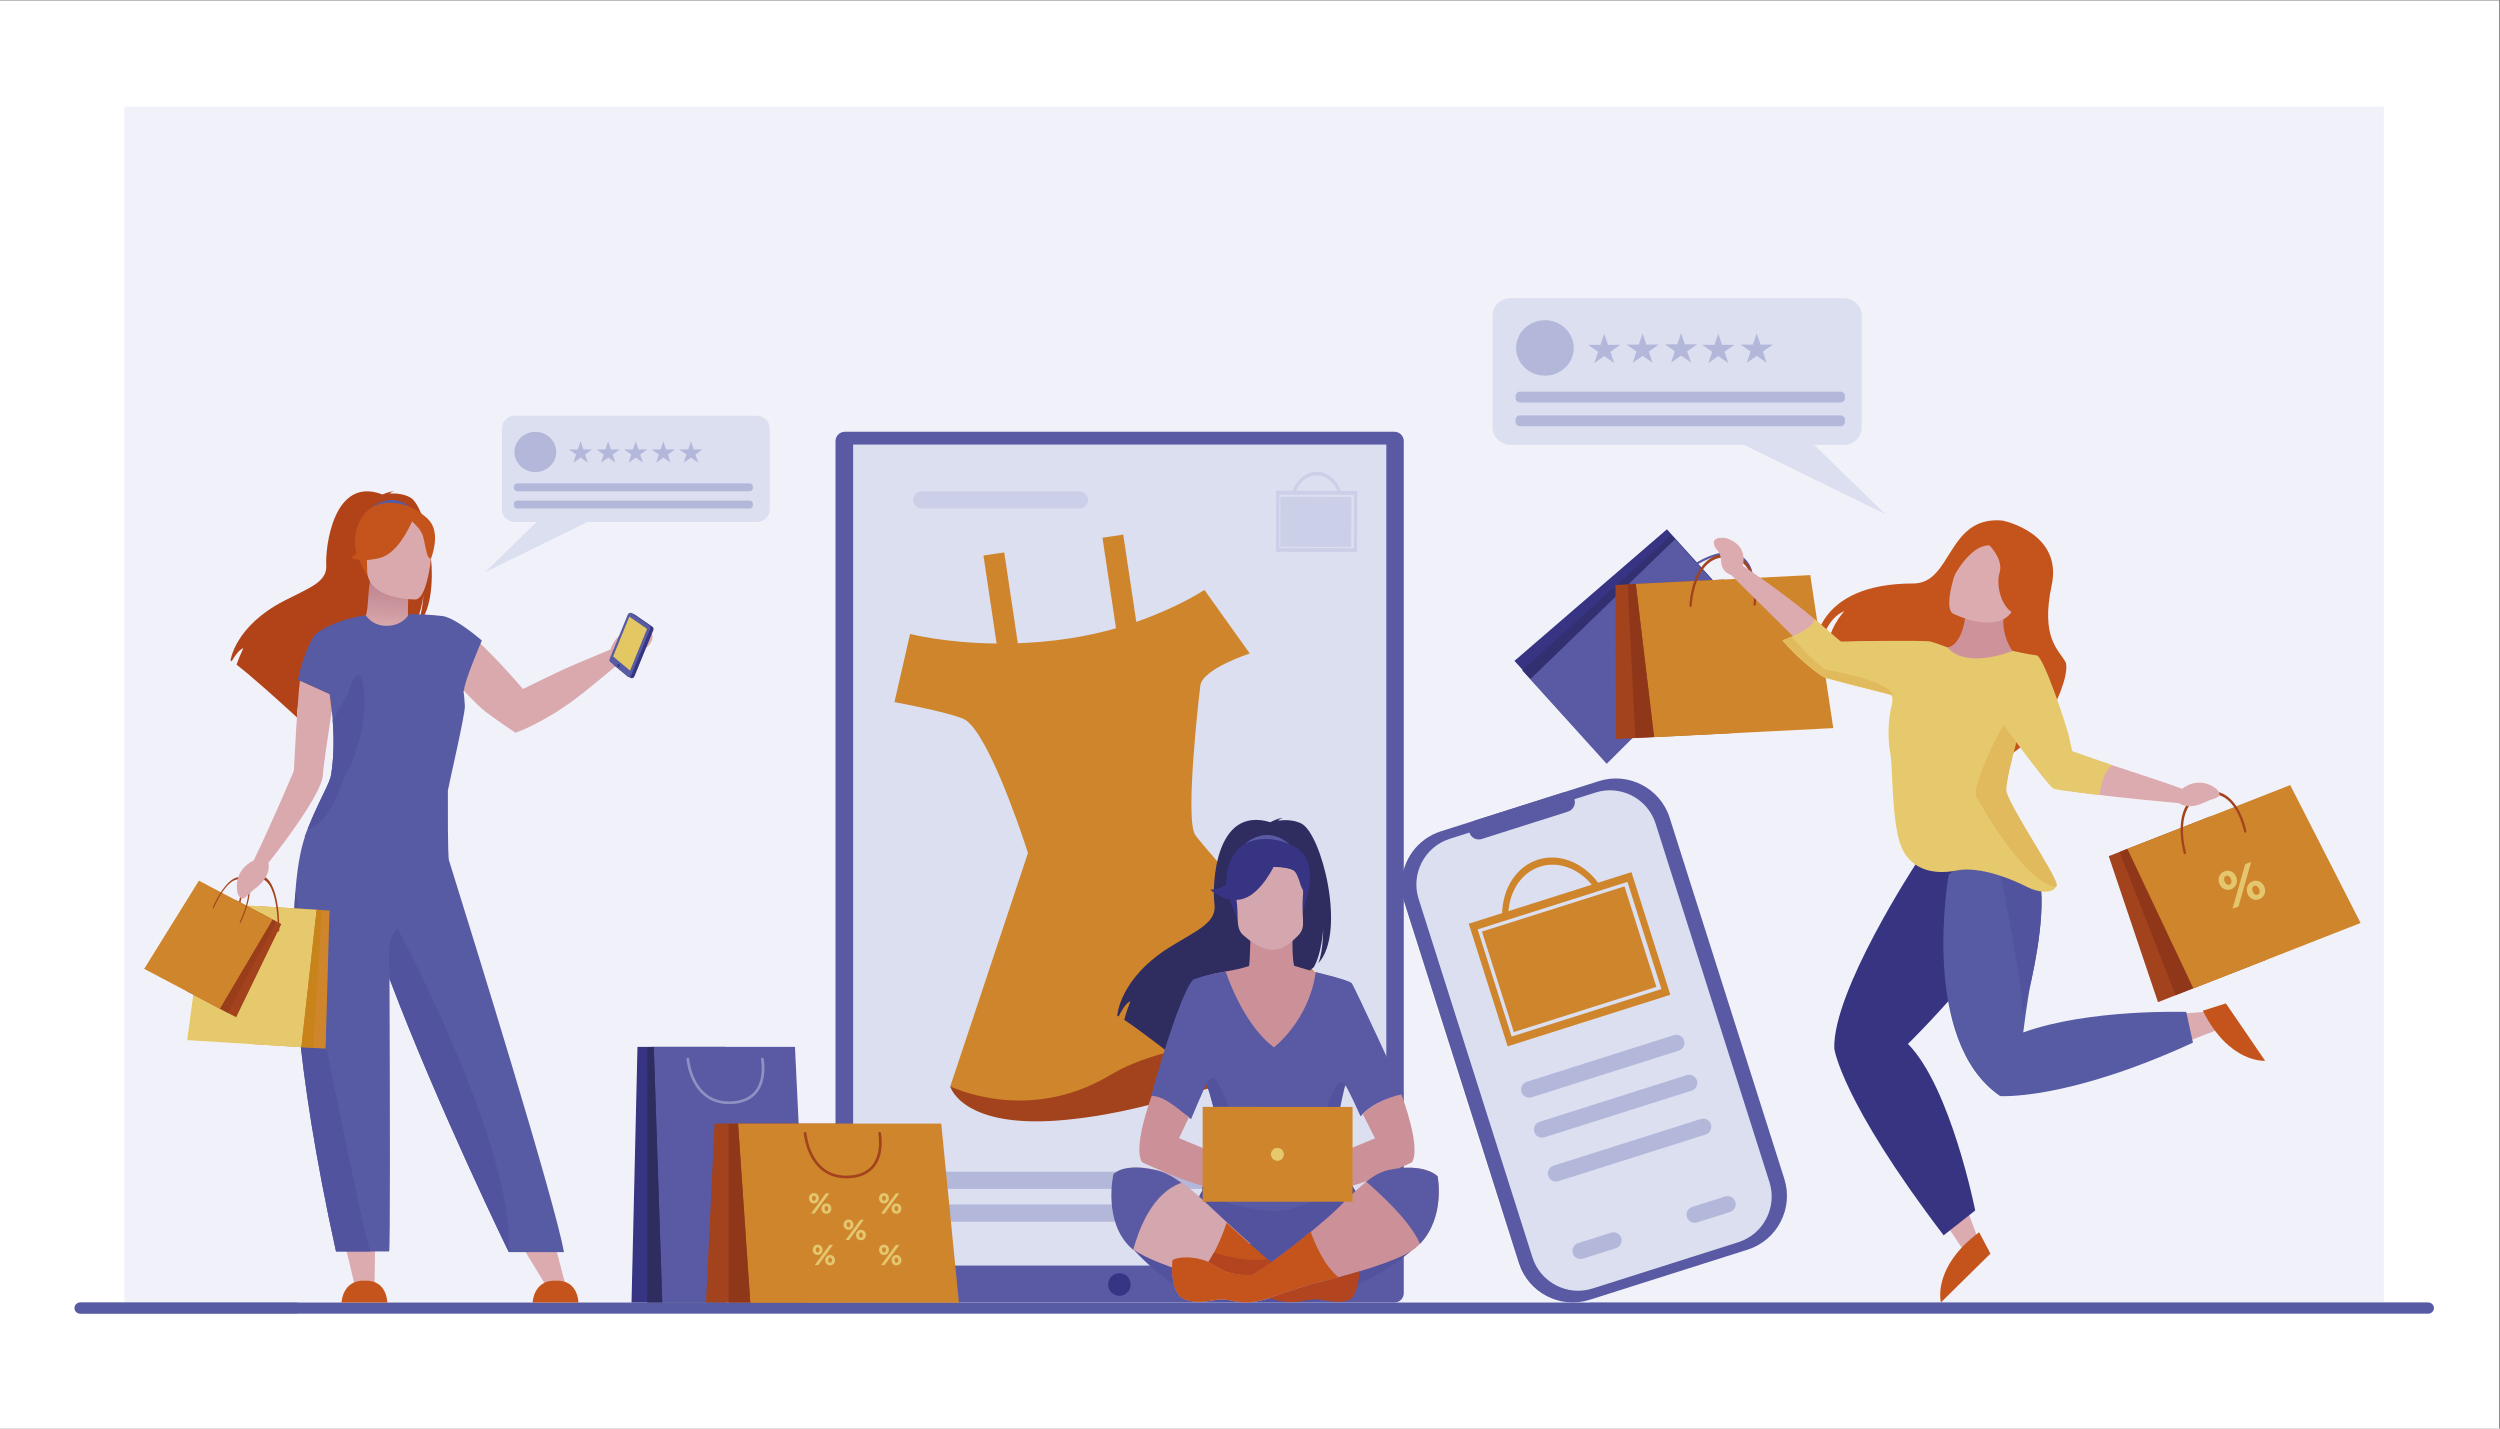<?xml version="1.0" encoding="UTF-8" standalone="no"?>
<svg
   xmlns:dc="http://purl.org/dc/elements/1.1/"
   xmlns:cc="http://creativecommons.org/ns#"
   xmlns:rdf="http://www.w3.org/1999/02/22-rdf-syntax-ns#"
   xmlns:svg="http://www.w3.org/2000/svg"
   xmlns="http://www.w3.org/2000/svg"
   viewBox="0 0 4666.667 2666.667"
   height="2666.667"
   width="4666.667"
   xml:space="preserve"
   id="svg2"
   version="1.1"><rect x="0" y="0" width="4666.667" height="2666.667" fill="#808080" stroke="none"/><defs
     id="defs6"><clipPath
       id="clipPath286"
       clipPathUnits="userSpaceOnUse"><path
         id="path284"
         d="m 5748.84,11179.2 c -64.05,29.8 -24.59,574.9 -24.59,574.9 l -542.58,107.4 c -37.68,-178.5 -17.99,-490.4 -85.32,-503.7 -2.18,-0.5 101.79,-206.8 260.78,-250.2 169.2,-46.2 394.06,70.5 391.71,71.6 z" /></clipPath><linearGradient
       id="linearGradient296"
       spreadMethod="pad"
       gradientTransform="matrix(55.667,741.992,741.992,-55.667,5409.82,11098.3)"
       gradientUnits="userSpaceOnUse"
       y2="0"
       x2="1"
       y1="0"
       x1="0"><stop
         id="stop288"
         offset="0"
         style="stop-opacity:1;stop-color:#dcabb0" /><stop
         id="stop290"
         offset="0.083"
         style="stop-opacity:1;stop-color:#dcabb0" /><stop
         id="stop292"
         offset="0.966"
         style="stop-opacity:1;stop-color:#be858f" /><stop
         id="stop294"
         offset="1"
         style="stop-opacity:1;stop-color:#bd848e" /></linearGradient><clipPath
       id="clipPath400"
       clipPathUnits="userSpaceOnUse"><path
         id="path398"
         d="m 28240.3,9639.7 v 0 c 67,249.5 132.5,467.6 138,478.5 0.2,0.3 -0.8,5.9 -2.7,15.8 4.9,-2.1 9.8,-4.3 14.6,-6.7 -6.1,-2.8 -10.3,-5.9 -11.9,-9.1 -5.5,-10.9 -71,-229 -138,-478.5" /></clipPath></defs><g
     transform="matrix(1.333,0,0,-1.333,0,2666.667)"
     id="g10"><g
       transform="scale(0.1)"
       id="g12"><g
         transform="scale(2.147)"
         id="g14"><path
           id="path16"
           style="fill:#ffffff;fill-opacity:1;fill-rule:nonzero;stroke:none"
           d="M 16300,0 H 0 V 9314.29 H 16300 V 0" /></g><g
         transform="scale(2.048)"
         id="g18"><path
           id="path20"
           style="fill:#f1f2f9;fill-opacity:1;fill-rule:nonzero;stroke:none"
           d="M 16300,861.871 H 9537.93 c 31.98,3.417 57.12,30.707 57.12,63.563 V 3603.95 c 0.54,-1.71 1.08,-3.47 1.61,-5.23 l 783.94,-2468.63 c 51.9,-163.305 204.3,-268.219 367.5,-268.219 38.4,0 77.3,5.759 115.7,17.964 l 1080.8,343.205 c 201.7,64.05 314.3,281.45 250.3,483.17 l -784,2468.64 c -51.8,163.3 -204.2,268.22 -367.5,268.22 -38.3,0 -77.3,-5.76 -115.7,-17.97 l -246.9,-78.4 -0.4,-0.15 -589.8,-187.27 -238.12,-75.63 -5.52,-1.75 c -40.42,-12.84 -77.28,-31.84 -109.89,-55.66 -68.45,-50.04 -118,-121.32 -142.02,-201.14 v 2924.34 c 0,35.17 -28.75,63.94 -63.95,63.94 H 5774.49 c -35.15,0 -63.91,-28.77 -63.91,-63.94 V 925.434 c 0,-32.856 25.1,-60.146 57.12,-63.563 H 5518.87 L 5434.8,2609.53 H 4959.68 4358.02 L 4317.26,861.871 H 849.519 V 9038.97 H 16300 V 861.871 M 2662.94,3074.98 c 1.27,-3.37 2.52,-6.73 3.79,-10.1 329.31,-869.83 811.45,-1858.44 811.45,-1858.44 h 377.67 C 3790.48,1563.07 3249,3309.9 3068.41,3888.37 h 0.33 c 0,0 -8.76,29.64 -6.73,473.17 0.05,12.4 118.93,521.89 116.26,577.95 -1.67,35.11 -4.97,70.48 -9.62,105.74 l 3.29,-2.42 c 1.43,67.1 122.31,344.63 122.31,344.63 -185.77,157.81 -259.94,168.15 -276.19,168.15 -2.45,0 -3.58,-0.23 -3.58,-0.23 v -0.03 l -0.02,0.05 c 0,0 -40.43,8.86 -216.83,13.67 -24.14,-38.1 -68.97,-79.19 -150.3,-81.27 -1.8,-0.05 -3.59,-0.07 -5.36,-0.07 -67.75,0 -114.82,33.91 -140.78,71.45 -118.09,-12.12 -260.46,-63.43 -345.68,-128.02 l -0.09,-0.05 c 0,0 -73.31,-94.51 -118.67,-312.57 l 216.64,-97.83 c 8.68,-55.78 15.98,-114.95 20.75,-176.03 9.46,-120.44 9.04,-248.15 -9.92,-371.57 -10.23,-66.1 -75.69,-160.42 -161.9,-375.43 -6.65,-16.5 -13.37,-33.68 -20.21,-51.65 0,0 0.88,-0.24 2.48,-0.78 -15.99,-44.28 -48.65,-157.2 -65.32,-373.81 -2.75,-35.69 -5.07,-74.01 -6.83,-115.22 l -112.28,7.03 c -1.48,10.99 -3.2,22.17 -5.18,33.3 -14.87,83.77 -48.14,182.63 -122.4,187.27 -1.8,0.1 -3.61,0.2 -5.45,0.2 -0.83,0 -1.68,-0.05 -2.52,-0.05 -43.73,-1.22 -78.48,-31 -103.31,-88.51 -12.41,-28.76 -21.12,-61.52 -27.22,-94.18 l -25.72,13.57 -248.51,131.09 -374.363,-603.08 335.383,-176.92 -41.36,-310.64 777.21,-48.43 c 42.2,-374.16 116.67,-834.29 240.31,-1396.21 0,0 90.06,0 236.34,0 v 0 0 0 0 h 127.06 c 8.02,0 5.65,1038.06 2.51,1864.34 m 10689.86,736.45 c -20.9,-15.67 -33,-25.92 -33,-25.92 0,0 -203.2,-1135.26 351.4,-1513.08 0,0 8.7,-0.59 26.1,-0.59 107.8,0 548.3,23.73 1292.2,366.06 l -46,210.12 c 0,0 -30.7,0.97 -83.4,0.97 -192.8,0 -679.4,-13.67 -1030.8,-141.23 2.5,8.64 25.4,218.13 55.5,356.77 v 0.1 c 5.5,25.44 11.1,52.14 16.5,79.77 33,167.36 61.6,368.79 50.9,528.87 10.9,-1.61 21.5,-2.44 31.5,-2.44 34.9,0 62.6,10.01 72.1,31.15 v 0 c 2,4.25 3.2,8.98 3.6,14.2 0,0.35 0,0.69 0,1.08 0.1,62.93 -345.1,567.29 -345.1,648.77 0,0.24 0,0.49 0,0.73 1.3,47.5 23.8,149.64 50.5,254.7 18.3,12.54 35.9,25.82 52.8,39.69 96.3,-139.19 190,-255.63 213.4,-273.74 50.4,-38.86 867,-111.6 867,-111.6 18.5,-14.01 44.5,-20.8 73.1,-20.8 30.8,0 64.7,7.86 96,23.09 60.4,29.39 47,16.11 90.4,36.13 43.4,20.02 -5.3,61.81 -5.3,61.81 -41.5,30.56 -80.8,40.81 -115,40.81 -69.5,0 -117.4,-42.42 -117.4,-42.42 -112.6,44.96 -758.9,252.01 -758.9,252.01 -25.4,104.42 -67.2,227.06 -108.2,336.77 64.1,129.67 85,244.59 66.9,277.83 -44.2,81.07 -171.5,162.1 -94,523.75 77.4,361.66 -337.3,442.69 -337.3,442.69 -13.2,1.16 -25.8,1.71 -38,1.71 -339.5,0 -312.8,-431.93 -570.3,-431.93 -399.6,0 -562.6,-152.48 -629,-279.71 l -6.7,5.68 c -6,5.25 -12,10.46 -18.1,15.67 l -47.6,317.08 -342.7,-17.33 c -72.3,50.75 -119.6,81.55 -119.6,81.55 0,0 46.3,139.25 -114.4,189.14 0,0 -11.9,1.95 -26.8,1.95 -25.1,0 -58.5,-5.56 -56.6,-35.51 3.1,-47.66 46.3,-49.3 49.2,-116.47 2.9,-67.17 28.5,-85.2 72.3,-105.26 l 24.3,-24.07 -158.7,-8.03 -108.9,120.42 -203.1,224.49 -1042.3,-899.64 56.7,-62.64 v -0.01 l 54.5,-60.26 523.7,-578.96 309.3,308 14.9,-125.81 1225.3,61.95 -51.3,341.49 c 1.2,-0.49 2.1,-0.8 2.7,-0.99 0.5,-0.19 0.8,-0.25 0.8,-0.25 0,0 413.6,-108.03 436.8,-112.66 v 0 c 5,-0.99 8.4,-4.36 10.8,-8.99 0,-0.15 0.1,-0.3 0.2,-0.45 v 0 0 0 0 c 7.9,-16.95 1.6,-50.01 1.6,-50.01 v 0.06 c -36.4,-134.7 -25.2,-279.51 -12.8,-335.26 16.6,-74.84 8.3,-440.65 66.5,-619.43 21.1,-64.59 56.2,-111.26 100.2,-142.99 0.5,-1.66 1.2,-3.47 1.8,-5.18 l 6.1,-0.29 c 51.4,-34.17 113.8,-49.06 179.4,-49.06 24.4,0 49.3,2.05 74.3,5.95 M 3520,6925.16 c -49.16,0 -89.37,-38.71 -89.37,-86.04 v -556.34 c 0,-47.33 40.21,-86.05 89.37,-86.05 h 145.77 l -353.59,-344.96 704.28,344.96 h 1156.91 c 49.16,0 89.39,38.72 89.39,86.05 v 556.34 c 0,47.33 -40.23,86.04 -89.39,86.04 H 3520 m 9371.8,-676.04 v 0 l -487.4,475.52 h 200.9 c 67.8,0 123.3,53.37 123.3,118.61 v 766.89 c 0,65.24 -55.5,118.61 -123.3,118.61 h -2279.1 c -67.7,0 -123.1,-53.37 -123.1,-118.61 v -766.89 c 0,-65.24 55.4,-118.61 123.1,-118.61 H 11921 l 970.8,-475.52 m -11002.74,-2685.2 -110.4,6.88 -98.43,6.15 -36.37,19.19 c 5.6,29.83 13.5,59.56 24.62,85.29 22.57,52.28 54.6,79.33 95.17,80.45 0.81,0 1.61,0.05 2.41,0.05 58.43,0 98.55,-58.68 119.21,-174.53 1.4,-7.86 2.66,-15.67 3.79,-23.48 m 10628.64,1876.62 -30.7,26.28 c 26.6,50.68 65.3,98.55 120.2,120.84 0,0 -58.8,-64.28 -89.5,-147.12" /></g><g
         transform="scale(1.206)"
         id="g22"><path
           id="path24"
           style="fill:#595aa3;fill-opacity:1;fill-rule:nonzero;stroke:none"
           d="M 16191.4,1463.48 H 9809.66 c -59.72,0 -108.57,48.93 -108.57,108.64 v 9893.78 c 0,59.7 48.85,108.6 108.57,108.6 h 6381.74 c 59.7,0 108.6,-48.9 108.6,-108.6 V 1572.12 c 0,-59.71 -48.9,-108.64 -108.6,-108.64" /></g><g
         transform="scale(1.191)"
         id="g26"><path
           id="path28"
           style="fill:#dbdff0;fill-opacity:1;fill-rule:nonzero;stroke:none"
           d="M 16300,1916.67 H 10030.8 V 11569.9 H 16300 V 1916.67" /></g><path
         id="path30"
         style="fill:#373484;fill-opacity:1;fill-rule:nonzero;stroke:none"
         d="m 15517.3,2017.6 c 0,87.4 70.8,158.2 158.2,158.2 87.4,0 158.3,-70.8 158.3,-158.2 0,-87.4 -70.9,-158.3 -158.3,-158.3 -87.4,0 -158.2,70.9 -158.2,158.3" /><g
         transform="scale(1.205)"
         id="g32"><path
           id="path34"
           style="fill:#a2431d;fill-opacity:1;fill-rule:nonzero;stroke:none"
           d="m 11042.5,3976.35 c 0,0 136.5,-512.3 1366.3,-386.38 1229.7,126 1832.4,564.84 2499.7,441.91 667.4,-122.85 1391.5,410.37 1024.9,530.47 -366.7,120.11 -3611.3,118.86 -4890.9,-586" /></g><g
         transform="scale(1.178)"
         id="g36"><path
           id="path38"
           style="fill:#cf852b;fill-opacity:1;fill-rule:nonzero;stroke:none"
           d="m 16299.9,4667.5 c -15.2,17.07 -1958.7,2199.51 -2090.5,2387.08 -132.2,188.34 59.4,1777.56 59.4,1777.56 29.1,202.54 587.8,381.5 587.8,381.5 l -539.2,756.21 c 0,0 -302.3,-204.67 -809.5,-380.11 l -155.2,1037.36 -247.1,-37 161.1,-1076.37 -0.1,-0.01 c -172.3,-49.09 -362.1,-92.25 -566.8,-122.88 -211.5,-31.65 -413,-48.51 -600.3,-55.27 v 0 l -161.6,1079.83 -247.2,-37 156.6,-1046.28 c -618.6,5.96 -1028.6,114.14 -1028.6,114.14 l -185.9,-810.63 c 0,0 749.6,-138.24 855.2,-218.88 264.3,-201.75 609.2,-1201.6 705.9,-1494.21 16.9,-51.12 26.2,-80.67 26.2,-80.67 l -923.5,-2774.02 c 0,0 920.4,-456.75 1902,135.43 981.5,592.1 3101.4,464.14 3101.4,464.14 l -0.1,0.08" /></g><g
         transform="scale(1.138)"
         id="g40"><path
           id="path42"
           style="fill:#b3b7d9;fill-opacity:1;fill-rule:nonzero;stroke:none"
           d="m 16194.4,2949.23 h -4794.7 c -58,0 -105.6,47.47 -105.6,105.48 0,58.1 47.6,105.57 105.6,105.57 h 4794.7 c 58.1,0 105.6,-47.47 105.6,-105.57 0,-58.01 -47.5,-105.48 -105.6,-105.48" /></g><path
         id="path44"
         style="fill:#cbcfe7;fill-opacity:1;fill-rule:nonzero;stroke:none"
         d="m 15116.8,12884.7 h -2209.1 c -66,0 -120.1,54 -120.1,120.1 0,66 54.1,120 120.1,120 h 2209.1 c 66,0 120,-54 120,-120 0,-66.1 -54,-120.1 -120,-120.1" /><g
         transform="scale(1.166)"
         id="g46"><path
           id="path48"
           style="fill:#cbcfe7;fill-opacity:1;fill-rule:nonzero;stroke:none"
           d="m 16297.6,10526.7 -972.9,3.3 2.5,733.1 199.3,-0.6 c 47.2,133.8 158.1,227.9 287,227.9 0.3,0 0.6,0 0.9,0 129.2,-0.5 239.8,-95.4 286.2,-229.9 v 0 l 199.4,-0.6 -2.4,-733.2 m -932,690.2 -2.1,-640.9 895.6,-3 2.2,640.9 -147.7,0.5 -36.1,0.1 -528.1,1.8 -36.2,0.1 -147.6,0.5 m 447.8,232 c -109.2,0 -204,-76.2 -248.8,-186.6 l 498,-1.6 c -44.2,110.9 -138.8,187.8 -248.4,188.2 -0.3,0 -0.5,0 -0.8,0" /></g><g
         transform="scale(1.161)"
         id="g50"><path
           id="path52"
           style="fill:#cbcfe7;fill-opacity:1;fill-rule:nonzero;stroke:none"
           d="m 16297.9,10633.4 -855.7,2.8 2.1,603.3 855.7,-2.9 -2.1,-603.2" /></g><g
         transform="scale(1.138)"
         id="g54"><path
           id="path56"
           style="fill:#b3b7d9;fill-opacity:1;fill-rule:nonzero;stroke:none"
           d="m 16194.4,2546.28 h -4794.7 c -58,0 -105.6,47.47 -105.6,105.57 0,58.02 47.6,105.49 105.6,105.49 h 4794.7 c 58.1,0 105.6,-47.47 105.6,-105.49 0,-58.1 -47.5,-105.57 -105.6,-105.57" /></g><g
         transform="scale(2.091)"
         id="g58"><path
           id="path60"
           style="fill:#575ba3;fill-opacity:1;fill-rule:nonzero;stroke:none"
           d="m 16260.5,844.866 h -5608.3 c -2.5,0 -5,-0.241 -7.3,-0.622 H 5341.05 4634.33 1998.04 c -3.17,0.716 -6.46,1.147 -9.86,1.147 H 539.787 c -22.572,0 -41.041,-16.738 -41.041,-37.157 v -2.344 c 0,-20.42 18.469,-37.157 41.041,-37.157 H 1988.18 c 2.35,0 4.63,0.239 6.88,0.573 h 2639.27 706.72 5311.15 484.4 5123.9 c 21.7,0 39.5,16.499 39.5,36.632 v 2.296 c 0,20.18 -17.8,36.632 -39.5,36.632" /></g><g
         transform="scale(1.541)"
         id="g62"><path
           id="path64"
           style="fill:#595aa3;fill-opacity:1;fill-rule:nonzero;stroke:none"
           d="M 15882.1,1626.21 14445,1169.87 c -268.2,-85.17 -557.3,64.59 -642.5,332.74 l -1042.4,3282.41 c -68,214.41 14.1,442.26 186.7,568.45 43.4,31.67 92.4,56.93 146.2,74 l 7.3,2.34 316.6,100.55 784.3,249 0.4,0.2 328.4,104.25 c 268.2,85.17 557.3,-64.59 642.5,-332.75 l 1042.3,-3282.4 c 85.2,-268.22 -64.6,-557.28 -332.7,-642.45" /></g><g
         transform="scale(1.527)"
         id="g66"><path
           id="path68"
           style="fill:#dbdff0;fill-opacity:1;fill-rule:nonzero;stroke:none"
           d="m 15941.8,1709.19 -1337.7,-424.82 c -229.8,-72.97 -477.6,55.35 -550.6,285.18 l -553.8,1743.98 -76.9,242.08 -61.6,194.01 -223.1,702.61 -110.2,347.07 -18.5,58.23 c -73,229.84 55.3,477.69 285.2,550.65 l 271.6,86.26 415,131.79 651.1,206.71 c 110.9,35.31 226.1,23.58 323.7,-23.84 40.8,-19.78 78.5,-45.78 111.6,-77.22 36,-34.13 66.5,-74.67 89.5,-120.59 10.1,-20.17 18.7,-41.39 25.8,-63.53 L 16227,2259.78 c 73,-229.84 -55.3,-477.62 -285.2,-550.59" /></g><g
         transform="scale(1.354)"
         id="g70"><path
           id="path72"
           style="fill:#595aa3;fill-opacity:1;fill-rule:nonzero;stroke:none"
           d="m 16216.9,6380.8 -892.2,-283.27 c -53.3,-16.99 -110.8,12.77 -127.7,66.09 -16.9,53.32 12.9,110.84 66.2,127.75 l 892.1,283.35 c 53.4,16.91 110.8,-12.85 127.8,-66.17 16.9,-53.31 -12.9,-110.84 -66.2,-127.75" /></g><g
         transform="scale(1.435)"
         id="g74"><path
           id="path76"
           style="fill:#cf852b;fill-opacity:1;fill-rule:nonzero;stroke:none"
           d="m 14419.8,4871.36 241,76.38 59,18.68 1161.8,368.25 331.6,-1046.01 -1461.8,-463.31 z m 610.1,612.73 c 178.9,56.66 373.4,-19.3 503.3,-177.02 l -812.8,-257.65 c 15.5,203.85 130.7,378.01 309.5,434.67 z m 890.9,-54.22 -325.5,-103.14 c -145.8,194.93 -376,291.87 -586.8,225.1 -210.9,-66.83 -343.1,-278.7 -350.1,-522.06 l -325.5,-103.15 379.3,-1196.55 1587.8,503.25 -379.2,1196.55" /></g><g
         transform="scale(1.423)"
         id="g78"><path
           id="path80"
           style="fill:#cf852b;fill-opacity:1;fill-rule:nonzero;stroke:none"
           d="m 15986.5,5335.66 -1402.8,-444.65 313.3,-988.94 1403,444.65 -313.5,988.94" /></g><g
         transform="scale(1.448)"
         id="g82"><path
           id="path84"
           style="fill:#b3b7d9;fill-opacity:1;fill-rule:nonzero;stroke:none"
           d="m 14789.1,3200.21 c -33.4,0 -64.5,21.47 -75.2,54.82 -13,41.22 10.1,85.61 51.2,98.66 l 1423.2,451.03 c 7.8,2.49 15.7,3.66 23.5,3.66 33.4,0 64.5,-21.47 75.2,-54.81 v 0 c 13,-41.22 -10.1,-85.61 -51.2,-98.66 l -1423.2,-451.04 c -7.8,-2.48 -15.7,-3.66 -23.5,-3.66" /></g><g
         transform="scale(1.459)"
         id="g86"><path
           id="path88"
           style="fill:#b3b7d9;fill-opacity:1;fill-rule:nonzero;stroke:none"
           d="m 14800.3,2792.24 c -33.1,0 -64,21.24 -74.4,54.41 -13,40.84 9.8,84.9 50.7,97.85 l 1412.6,447.74 c 7.7,2.47 15.6,3.63 23.4,3.63 33.1,0 64,-21.31 74.4,-54.41 13,-40.91 -9.8,-84.97 -50.7,-97.92 l -1412.5,-447.67 c -7.8,-2.47 -15.7,-3.63 -23.5,-3.63" /></g><g
         transform="scale(1.471)"
         id="g90"><path
           id="path92"
           style="fill:#b3b7d9;fill-opacity:1;fill-rule:nonzero;stroke:none"
           d="m 14812.5,2351.68 c -32.8,0 -63.5,21.07 -73.9,53.97 -12.9,40.51 9.8,84.21 50.4,97.05 l 1401,444.11 c 7.7,2.44 15.5,3.6 23.3,3.6 32.8,0 63.5,-21.14 73.9,-53.97 12.8,-40.58 -9.9,-84.28 -50.4,-97.12 l -1401.1,-444.04 c -7.7,-2.44 -15.5,-3.6 -23.2,-3.6" /></g><g
         transform="scale(1.394)"
         id="g94"><path
           id="path96"
           style="fill:#b3b7d9;fill-opacity:1;fill-rule:nonzero;stroke:none"
           d="m 15878,1703.48 c -34.6,0 -67,22.3 -77.9,56.94 -13.6,42.83 10.3,88.95 53.1,102.5 l 330.7,104.86 c 8.2,2.59 16.4,3.8 24.6,3.8 34.6,0 67,-22.3 77.9,-56.95 13.6,-42.82 -10.4,-88.93 -53.1,-102.49 l -330.7,-104.86 c -8.2,-2.58 -16.4,-3.8 -24.6,-3.8" /></g><g
         transform="scale(1.492)"
         id="g98"><path
           id="path100"
           style="fill:#b3b7d9;fill-opacity:1;fill-rule:nonzero;stroke:none"
           d="m 15905.9,1931.28 c -32.4,0 -62.6,20.84 -72.9,53.2 -12.7,40 9.7,83.09 49.7,95.75 l 309,97.97 c 7.5,2.41 15.2,3.55 22.8,3.55 32.4,0 62.6,-20.84 72.8,-53.2 12.7,-40.01 -9.6,-83.09 -49.6,-95.76 l -309,-97.96 c -7.6,-2.41 -15.3,-3.55 -22.8,-3.55" /></g><path
         id="path102"
         style="fill:#373484;fill-opacity:1;fill-rule:nonzero;stroke:none"
         d="M 10159.1,1765.4 H 8843.2 l 83.49,3579.8 H 10159.1 V 1765.4" /><path
         id="path104"
         style="fill:#595aa3;fill-opacity:1;fill-rule:nonzero;stroke:none"
         d="M 11304.5,1765.4 H 9274.24 l -119.09,3579.8 h 1977.15 l 172.2,-3579.8" /><path
         id="path106"
         style="fill:#8e91c3;fill-opacity:1;fill-rule:nonzero;stroke:none"
         d="m 10209.9,4543.6 c -277.99,0 -425.04,165.8 -499.96,307.8 -83.07,157.3 -96.44,314.9 -96.98,321.5 -0.82,10.5 6.95,19.6 17.39,20.5 0.49,0 0.97,0 1.45,0 9.82,0 18.17,-7.5 18.97,-17.4 0.13,-1.6 13.5,-157.5 93.24,-307.9 100.82,-190.3 257.29,-286.5 465.29,-286.5 9.5,0 19.1,0.2 28.8,0.6 151,6.2 264.1,56 336.2,147.9 134.8,172.1 82.8,437.9 82.2,440.6 -2,10.2 4.6,20.2 14.8,22.3 1.3,0.3 2.6,0.4 3.8,0.4 8.9,0 16.8,-6.2 18.6,-15.1 2.4,-11.6 56.2,-285.3 -89.4,-471.4 -79.2,-101.2 -201.9,-155.9 -364.7,-162.7 -10,-0.4 -19.9,-0.6 -29.7,-0.6" /><path
         id="path108"
         style="fill:#2f2c60;fill-opacity:1;fill-rule:nonzero;stroke:none"
         d="M 9062.89,5341.8 V 1765.4 h 211.35 l -119.08,3579.8 -92.27,-3.4" /><path
         id="path110"
         style="fill:#a2431d;fill-opacity:1;fill-rule:nonzero;stroke:none"
         d="M 11780.1,1765.5 H 9886.41 l 120.09,2505 h 1773.6 v -2505" /><path
         id="path112"
         style="fill:#cf852b;fill-opacity:1;fill-rule:nonzero;stroke:none"
         d="m 13428.4,1762.5 h -2921.7 l -171.4,2508 h 2845.3 l 247.8,-2508" /><path
         id="path114"
         style="fill:#a2431d;fill-opacity:1;fill-rule:nonzero;stroke:none"
         d="m 11852.3,3504.1 c -278,0 -425,165.8 -500,307.7 -83,157.3 -96.4,315 -96.9,321.6 -0.9,10.4 6.9,19.6 17.4,20.4 10.4,0.8 19.5,-6.9 20.4,-17.4 0.1,-1.5 13.5,-157.4 93.2,-307.9 105.4,-198.9 271.7,-295.1 494.1,-285.9 151,6.2 264.1,56 336.2,148 134.8,172.1 82.8,437.9 82.2,440.5 -2,10.3 4.6,20.3 14.9,22.4 10.3,2.1 20.2,-4.5 22.3,-14.8 2.4,-11.6 56.2,-285.3 -89.4,-471.3 -79.2,-101.2 -201.9,-156 -364.6,-162.7 -10.1,-0.4 -20,-0.6 -29.8,-0.6" /><path
         id="path116"
         style="fill:#903719;fill-opacity:1;fill-rule:nonzero;stroke:none"
         d="M 10202.6,4268.2 V 1765.5 h 304.1 l -171.4,2505 -132.7,-2.3" /><g
         transform="scale(1.472)"
         id="g118"><path
           id="path120"
           style="fill:#373484;fill-opacity:1;fill-rule:nonzero;stroke:none"
           d="m 14879.3,6780.8 -472.4,522.22 1450.6,1252.1 L 16300,8066 14879.3,6780.8" /></g><g
         transform="scale(1.503)"
         id="g122"><path
           id="path124"
           style="fill:#595aa3;fill-opacity:1;fill-rule:nonzero;stroke:none"
           d="M 14969.6,6193.41 14256,6982.29 15605.1,8286.82 16300,7518.59 14969.6,6193.41" /></g><g
         transform="scale(1.507)"
         id="g126"><path
           id="path128"
           style="fill:#595aa3;fill-opacity:1;fill-rule:nonzero;stroke:none"
           d="m 16225.8,8070.68 c -97.4,107.73 -245.9,77.07 -355.1,31.1 -121,-50.97 -217.8,-129.11 -221.9,-132.4 -6.4,-5.2 -9,-13.05 -5.8,-17.53 3.2,-4.47 10.9,-3.92 17.3,1.27 1,0.77 96.7,77.99 212.6,126.62 153.2,64.3 267.7,50.69 340.3,-40.33 49.2,-61.83 59.8,-131.98 31.3,-208.5 -53.2,-143.22 -226.7,-263.55 -228.5,-264.74 -6.7,-4.62 -10.2,-12.48 -7.9,-17.55 2.4,-5.1 9.7,-5.48 16.5,-0.87 7.6,5.2 186.4,129.04 244,283.81 31.4,84.19 20.4,160.65 -32.8,227.27 -3.2,4.12 -6.6,8.08 -10,11.85" /></g><g
         transform="scale(1.315)"
         id="g130"><path
           id="path132"
           style="fill:#908fac;fill-opacity:1;fill-rule:nonzero;stroke:none"
           d="m 16300,7983.4 -85,93.89 85,-93.89 v 0" /></g><g
         transform="scale(1.439)"
         id="g134"><path
           id="path136"
           style="fill:#333072;fill-opacity:1;fill-rule:nonzero;stroke:none"
           d="m 14890.9,7293.24 -77.6,85.78 1451.5,1313.04 35.2,-36.2 -1409.1,-1362.62" /></g><g
         transform="scale(1.947)"
         id="g138"><path
           id="path140"
           style="fill:#a2431d;fill-opacity:1;fill-rule:nonzero;stroke:none"
           d="m 16300,3372.15 -779.1,-305.14 -354.2,1049.99 729.7,285.73 403.6,-1030.58" /></g><g
         transform="scale(2.028)"
         id="g142"><path
           id="path144"
           style="fill:#cf852b;fill-opacity:1;fill-rule:nonzero;stroke:none"
           d="m 16300,3491.17 -1154,-451.96 -455.6,964.08 1123.8,440.12 485.8,-952.24" /></g><g
         transform="scale(1.93)"
         id="g146"><path
           id="path148"
           style="fill:#a2431d;fill-opacity:1;fill-rule:nonzero;stroke:none"
           d="m 15971.9,4610.82 c -116.7,-41.55 -146,-154.42 -149.7,-243.41 -4.2,-98.64 21,-187.01 22.1,-190.74 1.7,-5.85 6.7,-9.68 11.3,-8.6 4.5,1.14 6.8,6.74 5.2,12.59 -0.3,0.88 -25.1,88.32 -21.1,182.7 5.4,124.79 56.4,202.34 151.5,230.57 64.7,19.17 121.9,8.81 170,-30.82 90.2,-74.13 120.3,-227.56 120.6,-229.07 1.2,-5.95 5.9,-10.46 10.6,-10.04 4.7,0.36 7.6,5.49 6.5,11.44 -1.3,6.69 -32.2,164.73 -129.6,244.92 -53,43.62 -115.2,55.22 -184.8,34.6 -4.3,-1.29 -8.5,-2.69 -12.6,-4.14" /></g><g
         transform="scale(1.884)"
         id="g150"><path
           id="path152"
           style="fill:#903719;fill-opacity:1;fill-rule:nonzero;stroke:none"
           d="m 15754.1,4285.3 416.6,-1063.79 129.3,50.63 -489.9,1036.3 -56,-23.14" /></g><g
         transform="scale(1.488)"
         id="g154"><path
           id="path156"
           style="fill:#a2431d;fill-opacity:1;fill-rule:nonzero;stroke:none"
           d="m 16300,6544.84 -1092.8,-55.29 -3.8,1449.19 1023.5,51.75 73.1,-1445.65" /></g><g
         transform="scale(1.575)"
         id="g158"><path
           id="path160"
           style="fill:#cf852b;fill-opacity:1;fill-rule:nonzero;stroke:none"
           d="m 16300,6227.72 -1593.2,-80.55 -162.5,1362.85 1551.4,78.43 204.3,-1360.73" /></g><g
         transform="scale(1.511)"
         id="g162"><path
           id="path164"
           style="fill:#a2431d;fill-opacity:1;fill-rule:nonzero;stroke:none"
           d="m 15987.6,8103.45 c -158.2,-3.1 -239.5,-128 -280.1,-234.3 -45,-117.88 -50.3,-235.19 -50.6,-240.12 -0.2,-7.77 4.3,-14.48 10.3,-14.98 5.9,-0.47 11,5.39 11.3,13.15 0.1,1.16 5.4,117.17 48.6,229.9 57.1,149.03 150.4,222.36 277.1,218.04 86,-2.96 151.2,-38.7 193.5,-106.25 79.3,-126.4 53.5,-324.54 53.3,-326.52 -1.1,-7.65 2.8,-15.02 8.7,-16.46 5.9,-1.42 11.5,3.59 12.5,11.24 1.2,8.62 27.8,212.67 -57.8,349.35 -46.5,74.34 -117.2,113.64 -209.9,116.82 -5.8,0.2 -11.4,0.24 -16.9,0.13" /></g><g
         transform="scale(1.421)"
         id="g166"><path
           id="path168"
           style="fill:#903719;fill-opacity:1;fill-rule:nonzero;stroke:none"
           d="m 16039.7,8318.11 76.5,-1512.46 183.8,9.29 -180.1,1508.66 -80.2,-5.49" /></g><path
         id="path170"
         style="fill:#53529e;fill-opacity:1;fill-rule:nonzero;stroke:none"
         d="m 14767.7,4273.4 c 2.7,0.8 5.4,1.6 8.1,2.4 -1.4,-0.5 -4.1,-1.5 -8.1,-2.4" /><g
         transform="scale(1.212)"
         id="g172"><path
           id="path174"
           style="fill:#53529e;fill-opacity:1;fill-rule:nonzero;stroke:none"
           d="m 15940.3,2359.27 c -154.9,145.42 -374.6,553.12 -374.6,553.12 0,0 -223.2,-86.17 -764.5,-100.2 -541.4,-14.11 -833.2,68.5 -833.2,68.5 -154.6,-229.43 -205.8,-462.82 -360.3,-594.29 -129,-109.85 -599.3,-116.04 -599.3,-116.04 0,0 551.5,-695.14 1115.7,-704.64 580.6,-9.81 1092.8,0 1092.8,0 0,0 639.5,209.88 1083.1,581.76 0,0 -322.4,276.88 -359.7,311.79" /></g><g
         transform="scale(1.157)"
         id="g176"><path
           id="path178"
           style="fill:#2f2c60;fill-opacity:1;fill-rule:nonzero;stroke:none"
           d="m 15747.2,7325.09 c -94.2,44.95 -203.2,42.79 -278.7,32.77 18.1,21.61 56,31.72 56,31.72 -47.5,3.63 -149.2,-50.66 -149.2,-50.66 -672.8,205.07 -706.3,-766.25 -676.4,-989.22 29.8,-222.88 -198.5,-312.88 -526.4,-513.8 -625.6,-383.52 -650.2,-838.44 -650.2,-838.44 5.3,-2.6 10.8,-5.62 16.8,-9.08 28.2,56.88 87.2,164.26 142.1,183.8 -1.8,-5.1 -56,-146.02 -74.3,-225.82 202.2,-132.02 584.2,-429.25 850.7,-640.37 -4.4,44.69 -7.2,108.41 6.8,143.17 l 44.3,-183.72 c 142.5,-113.34 241,-193.23 241,-193.23 -29.6,179.83 736.6,1194.99 1151.6,1512.36 94.8,163.75 112.6,442.31 113.8,464.18 -2.5,-220.03 -31.1,-345.39 -59.5,-416.8 344.4,366.05 41.5,1574.09 -208.4,1693.14" /></g><g
         transform="scale(1.108)"
         id="g180"><path
           id="path182"
           style="fill:#595aa3;fill-opacity:1;fill-rule:nonzero;stroke:none"
           d="m 15736.4,7389.91 c 0,0 259.3,256.66 563.6,-6.86 0,0 -181.3,38.16 -563.6,6.86" /></g><g
         transform="scale(1.132)"
         id="g184"><path
           id="path186"
           style="fill:#373484;fill-opacity:1;fill-rule:nonzero;stroke:none"
           d="m 15308,6307.38 c 0,0 -79.6,166.2 -128.5,359.6 -35,138.04 -1.1,661.55 525.3,624.46 0,0 152.3,-4.07 301.5,-89.82 118.6,-68.26 293.7,-221.39 143.7,-686.88 l -36.3,-156.23 -805.7,-51.13" /></g><g
         transform="scale(1.152)"
         id="g188"><path
           id="path190"
           style="fill:#cc9198;fill-opacity:1;fill-rule:nonzero;stroke:none"
           d="m 16161.3,3346.85 c 138.7,1519.85 78.1,2136.58 78.1,2136.58 0,0 -218.8,52.78 -508.8,142.02 -30.9,135.26 -16.3,415.58 -16.3,415.58 l -505.9,-11.28 c -16.6,-121.2 -9.2,-303.42 -25.4,-406.64 -202.1,-71.45 -437.7,-69.37 -667.4,-176.23 0,0 284.2,-1167.3 386.3,-2137.8 11.1,-105.39 1247.2,-95.84 1259.4,37.77" /></g><g
         transform="scale(1.124)"
         id="g192"><path
           id="path194"
           style="fill:#d4a6ad;fill-opacity:1;fill-rule:nonzero;stroke:none"
           d="m 16160.4,6129.51 c -137.2,-130.4 -307.7,-304.31 -673.3,19.22 -71.6,63.33 -66.5,160.29 -70.2,299.68 -4.6,164.92 -44,266.06 -25.3,361.06 22.2,113.69 119.6,164.74 321.6,181.73 370.7,31.05 557.8,-52.92 532.4,-236.79 -56.8,-410.34 54.4,-492.18 -85.2,-624.9" /></g><g
         transform="scale(1.095)"
         id="g196"><path
           id="path198"
           style="fill:#373484;fill-opacity:1;fill-rule:nonzero;stroke:none"
           d="m 16300,7207.88 c 0,0 -163,-352.73 -391.3,-429.38 -228.4,-76.55 -433.8,115.39 -433.8,115.39 0,0 210.4,-16.54 327.9,205.09 59.7,112.37 368.9,293.26 497.2,108.9" /></g><g
         transform="scale(1.133)"
         id="g200"><path
           id="path202"
           style="fill:#373484;fill-opacity:1;fill-rule:nonzero;stroke:none"
           d="m 15742.6,6945.33 c 0,0 218.1,3.97 267.7,-69.13 49.6,-73.02 56.3,-154.6 81.2,-195.74 25,-41.23 20.7,-87.32 20.7,-87.32 0,0 187.8,480.56 -245.6,384.86 -31.3,-6.89 -124,-32.67 -124,-32.67" /></g><g
         transform="scale(1.206)"
         id="g204"><path
           id="path206"
           style="fill:#595aa3;fill-opacity:1;fill-rule:nonzero;stroke:none"
           d="m 16300,3886.01 c 0,0 -344.1,-68.81 -501.4,-260.49 0,0 -164.6,366.45 -182.4,363.88 l -0.3,-0.08 c -16.5,-6.64 -168.8,-766.89 -149.1,-820.95 19.6,-54.05 174.4,-238.44 194.2,-277.74 8.7,-17.41 -92,-90.28 -235.9,-165.97 -181.2,-95.35 -430.7,-195.33 -617.1,-195.33 -330,0 -856.5,154.95 -849.2,259.74 0.1,1.25 0.2,2.66 0.5,3.98 7.4,36.81 229.4,276.99 239.2,390.08 9.7,111.92 -166.8,811.99 -189.5,809.67 l -0.5,-0.25 c -19.7,-16.33 -178.7,-399.78 -178.7,-399.78 0,0 -322.8,244.16 -465.3,258.84 0,0 316.1,1174.87 490.7,1361.66 0,0 96,45.1 376.1,94.93 0,0 198.2,-616 561.9,-881.38 0,0 407.2,312.88 484.1,872.51 0,0 385.3,-88.46 418.1,-127.85 32.7,-39.29 604.6,-1285.47 604.6,-1285.47" /></g><g
         transform="scale(1.071)"
         id="g208"><path
           id="path210"
           style="fill:#53529e;fill-opacity:1;fill-rule:nonzero;stroke:none"
           d="m 16255.7,3517.49 c -40.7,-64.41 -406.3,-403.91 -539.2,-377.21 0.1,1.4 0.2,2.98 0.6,4.48 8.3,41.44 258.2,311.87 269.3,439.19 10.9,126.02 -187.9,914.24 -213.3,911.62 12.1,29.87 34,63.95 73.1,92.04 92.3,66.37 453.8,-1000.02 409.5,-1070.12" /></g><g
         transform="scale(1.16)"
         id="g212"><path
           id="path214"
           style="fill:#53529e;fill-opacity:1;fill-rule:nonzero;stroke:none"
           d="m 16045.6,2834.26 c -104,171.45 -179.3,417.15 -189.3,448.8 -15.4,48.56 204.5,846.21 311.9,887.17 43.1,16.48 65.2,2.33 76.2,-20.35 l -0.4,-0.09 c -17,-6.9 -175.6,-797.73 -155,-853.96 20.4,-56.23 181.4,-248.04 201.9,-288.91 9.1,-18.12 -95.6,-93.92 -245.3,-172.66" /></g><g
         transform="scale(1.242)"
         id="g216"><path
           id="path218"
           style="fill:#cc9198;fill-opacity:1;fill-rule:nonzero;stroke:none"
           d="m 16009.6,2082.48 c -14.4,-15.06 -29.9,-29.72 -46.3,-43.89 -128.6,-111.23 -503,-233.32 -862.9,-331.26 -113,-30.84 -224.6,-59.19 -326.8,-84.16 -84.4,-26.34 -255.8,-80.7 -439.5,-144.65 -259.2,-90.2 -372.5,-47.11 -501,-24.4 -128.4,22.63 -273.4,-67.17 -463.6,2.34 -190.3,69.58 -142.1,444.25 -142.1,444.25 64.4,42.28 314.9,54.44 484.4,-67.33 169.6,-121.7 396.9,-99.06 396.9,-99.06 8.6,-0.89 29.3,9.5 57.8,27.21 0,0 219.4,128.47 618.7,460.61 58.2,48.4 120.2,101.23 185.9,158.5 151.8,132.48 290.4,291.22 432.4,402.85 82.3,64.75 165.6,113.56 253.3,132.16 407.2,86.42 552.1,-71.84 552.1,-71.84 0,0 91.1,-458.99 -199.3,-761.33" /></g><g
         transform="scale(1.074)"
         id="g220"><path
           id="path222"
           style="fill:#d4a6ad;fill-opacity:1;fill-rule:nonzero;stroke:none"
           d="m 16300,2414.55 v -629.43 c -135.6,45.45 -253.8,83.17 -329.2,106.92 -114.6,30.83 -238.1,65.48 -361.6,102.83 -338.3,101.98 -675.7,223.62 -825,337.54 -10.9,8.47 -20.9,16.76 -29.8,25.14 -370.1,346.2 -228.2,960.64 -228.2,960.64 0,0 120.4,153.59 555.9,53.65 109.4,-25.05 220.4,-85.87 331.5,-165.97 148.5,-107.11 297.4,-248.97 443.4,-386.44 49.5,-46.57 97.6,-91.46 144.3,-134.58 108.8,-100.5 209.6,-191.22 298.7,-270.3" /></g><g
         transform="scale(1.09)"
         id="g224"><path
           id="path226"
           style="fill:#cc9198;fill-opacity:1;fill-rule:nonzero;stroke:none"
           d="m 16238.2,1695.38 c 21.4,-7.52 42.1,-14.31 61.8,-20.36 -276.1,-90.64 -401.7,-43.67 -543.5,-18.72 -146.3,25.78 -311.5,-76.51 -528.2,2.66 -216.6,79.26 -161.8,506.02 -161.8,506.02 62.5,41 278.4,57.15 460.3,-24.4 -45.4,-68.25 -96.6,-130.27 -152.8,-175.77 121.7,-36.78 243.3,-70.91 356.1,-101.27 107.1,-33.67 301.2,-95.87 508.1,-168.16" /></g><g
         transform="scale(1.092)"
         id="g228"><path
           id="path230"
           style="fill:#c4541c;fill-opacity:1;fill-rule:nonzero;stroke:none"
           d="m 16300,2132.79 c -128.4,-90.92 -195.7,-130.29 -195.7,-130.29 -32.3,-20.14 -55.8,-31.95 -65.6,-30.94 0,0 -258.4,-25.73 -451.2,112.61 -28.6,20.6 -59.4,37.9 -91.3,52.19 26.5,39.55 51,81.3 73.4,123.05 101.5,189.52 159.6,379.77 159.6,379.77 215.9,-199.31 399.6,-360.09 522,-464.83 17.6,-15.01 33.8,-28.93 48.8,-41.56" /></g><g
         transform="scale(1.168)"
         id="g232"><path
           id="path234"
           style="fill:#b24520;fill-opacity:1;fill-rule:nonzero;stroke:none"
           d="m 16300,1885.4 c -6.9,-92.56 -33.8,-315.52 -134.3,-348.06 -174.9,-56.77 -312.3,34.16 -456.8,7.62 -134.3,-24.66 -245.2,-59 -494.6,18.49 8.3,2.66 16.8,5.48 25.4,8.48 195.2,67.98 377.5,125.78 467.3,153.79 108.5,26.54 227.2,56.68 347.3,89.47 82.1,22.35 164.9,45.81 245.7,70.21" /></g><g
         transform="scale(1.074)"
         id="g236"><path
           id="path238"
           style="fill:#cc9198;fill-opacity:1;fill-rule:nonzero;stroke:none"
           d="m 16300,3401.65 -53.1,-340.71 c -498.5,-6.24 -1355.8,412.42 -1355.8,412.42 -121.6,188.24 106,812 126.3,866.3 199.6,-16.3 372.5,-204.82 485.9,-278.96 l -130.4,-274.48 c 45.4,-17.23 927.1,-384.57 927.1,-384.57" /></g><g
         transform="scale(1.221)"
         id="g240"><path
           id="path242"
           style="fill:#cc9198;fill-opacity:1;fill-rule:nonzero;stroke:none"
           d="m 14954.5,2990.52 46.7,-299.52 c 438.2,-5.49 1191.9,362.57 1191.9,362.57 106.9,165.49 -102.8,730.81 -120.7,778.55 -168.1,-33.08 -354.1,-127.58 -443.7,-223.22 l 140.9,-280.28 c -40,-15.15 -815.1,-338.1 -815.1,-338.1" /></g><g
         transform="scale(1.162)"
         id="g244"><path
           id="path246"
           style="fill:#cf852b;fill-opacity:1;fill-rule:nonzero;stroke:none"
           d="m 16300,2734.01 h -1806.4 v 1142.5 H 16300 v -1142.5" /></g><g
         transform="scale(1.103)"
         id="g248"><path
           id="path250"
           style="fill:#e6c86d;fill-opacity:1;fill-rule:nonzero;stroke:none"
           d="m 16135.9,3481.54 c 0,45.33 36.7,82.06 82,82.06 45.4,0 82.1,-36.73 82.1,-82.06 0,-45.34 -36.7,-82.16 -82.1,-82.16 -45.3,0 -82,36.82 -82,82.16" /></g><g
         transform="scale(1.015)"
         id="g252"><path
           id="path254"
           style="fill:#595aa3;fill-opacity:1;fill-rule:nonzero;stroke:none"
           d="m 16300,3390.23 c -413.8,-143.61 -593.6,-664.06 -665.5,-923.69 -11.7,8.96 -22.2,17.72 -31.6,26.59 -391.4,366.11 -241.4,1015.89 -241.4,1015.89 0,0 127.4,162.42 588,56.73 115.7,-26.49 233,-90.81 350.5,-175.52" /></g><g
         transform="scale(1.242)"
         id="g256"><path
           id="path258"
           style="fill:#595aa3;fill-opacity:1;fill-rule:nonzero;stroke:none"
           d="m 16009.6,2082.48 c -102.1,250.4 -454.7,571.02 -606.1,701.01 82.3,64.75 165.6,113.56 253.3,132.16 407.2,86.42 552.1,-71.84 552.1,-71.84 0,0 91.1,-458.99 -199.3,-761.33" /></g><g
         transform="scale(1.15)"
         id="g260"><path
           id="path262"
           style="fill:#c4541c;fill-opacity:1;fill-rule:nonzero;stroke:none"
           d="m 16300,1842.97 c -122,-33.3 -242.5,-63.9 -352.7,-90.85 -91.1,-28.43 -276.2,-87.11 -474.4,-156.14 -279.9,-97.37 -402.2,-50.86 -540.8,-26.34 -138.6,24.43 -295.2,-72.5 -500.5,2.52 -205.4,75.11 -153.4,479.54 -153.4,479.54 69.6,45.64 339.9,58.77 522.9,-72.67 183.1,-131.37 428.4,-106.94 428.4,-106.94 9.4,-0.95 31.7,10.26 62.4,29.39 0,0 236.9,138.66 667.8,497.19 43,-122.84 159.6,-414.17 340.3,-555.7" /></g><g
         transform="scale(1.092)"
         id="g264"><path
           id="path266"
           style="fill:#b24520;fill-opacity:1;fill-rule:nonzero;stroke:none"
           d="m 16300,2132.79 c -128.4,-90.92 -195.7,-130.29 -195.7,-130.29 -32.3,-20.14 -55.8,-31.95 -65.6,-30.94 0,0 -258.4,-25.73 -451.2,112.61 -28.6,20.6 -59.4,37.9 -91.3,52.19 26.5,39.55 51,81.3 73.4,123.05 141,-47.52 426,-125.07 681.6,-85.06 17.6,-15.01 33.8,-28.93 48.8,-41.56" /></g><path
         id="path268"
         style="fill:#daa9ae;fill-opacity:1;fill-rule:nonzero;stroke:none"
         d="m 9022.44,11205.2 c -378.7,48.7 -474.28,-295.8 -474.28,-295.8 0,0 -470.25,-193.9 -629.22,-265.6 -147.19,-66.5 -595.44,-287.2 -595.44,-287.2 0,0 -833.74,990.5 -1148.84,1016.3 l 53.93,-756.9 c 0,0 371.21,-405.1 519.14,-535.6 99.41,-87.6 470.23,-336.8 470.23,-336.8 0,0 350.69,115.6 825.94,463.8 149.17,109.3 574.97,465.5 574.97,465.5 116.72,-16.2 218.87,14.3 312.99,148.9 94.12,134.7 120.03,83 179.86,183.2 81.17,136 -45.83,186.6 -89.28,200.2" /><path
         id="path270"
         style="fill:#dcabb0;fill-opacity:1;fill-rule:nonzero;stroke:none"
         d="m 4782.29,2784.9 185.26,-780.3 277.48,1.6 10.18,778.7 h -472.92" /><path
         id="path272"
         style="fill:#c4541c;fill-opacity:1;fill-rule:nonzero;stroke:none"
         d="m 5108.23,2071.1 c -313.91,13.5 -325.94,-305.7 -325.94,-305.7 h 266.52 118.83 256.45 c 0,0 -1.96,319.2 -315.86,305.7" /><path
         id="path274"
         style="fill:#dcabb0;fill-opacity:1;fill-rule:nonzero;stroke:none"
         d="m 7190.68,2751.6 452.83,-747 277.48,1.6 -223.4,848.1 -506.91,-102.7" /><path
         id="path276"
         style="fill:#c4541c;fill-opacity:1;fill-rule:nonzero;stroke:none"
         d="m 7784.19,2071.1 c -313.91,13.6 -325.93,-305.7 -325.93,-305.7 h 266.52 118.82 256.45 c 0,0 -1.95,319.3 -315.86,305.7" /><path
         id="path278"
         style="fill:#b24318;fill-opacity:1;fill-rule:nonzero;stroke:none"
         d="m 5746.01,13037.9 c -95.8,54.4 -210.59,60.4 -290.89,55.6 20.69,21.4 61.34,29.1 61.34,29.1 -49.79,7.4 -160.92,-42 -160.92,-42 -692.61,266.9 -801.47,-752.9 -786.91,-989.8 14.45,-236.9 -232.74,-314.3 -593.09,-501 -687.53,-356.1 -747.92,-833.1 -747.92,-833.1 5.36,-3.1 10.95,-6.7 16.9,-10.8 34.11,57.8 104.33,166.3 163.55,182.7 -2.24,-5.3 -69.98,-149.4 -95.25,-232 202.83,-154.3 582.26,-496.2 846.71,-738.6 -1.17,47.4 0.71,114.6 18.02,150.1 l 32.67,-196.7 c 141.5,-130.1 239.09,-221.6 239.09,-221.6 -17.48,191.4 865.91,1201.8 1326.8,1504.4 112.2,165.2 152.08,457 155.06,479.9 -19.36,-231.3 -58.94,-361.1 -94.31,-434.2 390.26,359.2 163.06,1653.7 -90.85,1798" /><g
         id="g280"><g
           clip-path="url(#clipPath286)"
           id="g282"><path
             id="path298"
             style="fill:url(#linearGradient296);fill-opacity:1;fill-rule:nonzero;stroke:none"
             d="m 5748.84,11179.2 c -64.05,29.8 -24.59,574.9 -24.59,574.9 l -542.58,107.4 c -37.68,-178.5 -17.99,-490.4 -85.32,-503.7 -2.18,-0.5 101.79,-206.8 260.78,-250.2 169.2,-46.2 394.06,70.5 391.71,71.6" /></g></g><path
         id="path300"
         style="fill:#575ba3;fill-opacity:1;fill-rule:nonzero;stroke:none"
         d="m 5195.21,12889.7 c 0,0 291.77,269.5 579.49,-18.5 0,0 -191.61,22.3 -579.49,18.5" /><path
         id="path302"
         style="fill:#c4541c;fill-opacity:1;fill-rule:nonzero;stroke:none"
         d="m 5159.28,11911.3 c 0,0 -150.17,237.2 -186.21,440.1 -25.74,144.9 48.04,681.8 587.6,604.5 0,0 156.71,-15.5 304.01,-115 117.14,-79.1 286.21,-249.9 97.18,-718.4 l -49.11,-158.3 -753.47,-52.9" /><path
         id="path304"
         style="fill:#575ba3;fill-opacity:1;fill-rule:nonzero;stroke:none"
         d="m 6285.13,7964.7 h 0.68 c 0,0 -17.94,60.7 -13.79,969.2 0.12,25.4 243.61,1069 238.14,1183.9 -3.42,71.9 -10.18,144.3 -19.69,216.5 l 6.73,-4.9 c 2.94,137.4 250.53,705.9 250.53,705.9 -437.9,372 -573.06,344 -573.06,344 v -0.1 l -0.05,0.1 c 0,0 -82.81,18.1 -444.13,28 -49.44,-78.1 -141.27,-162.2 -307.87,-166.5 -144.66,-3.7 -244.78,67.3 -299.34,146.2 -241.88,-24.8 -533.52,-129.9 -708.06,-262.2 l -0.19,-0.1 c 0,0 -150.17,-193.6 -243.09,-640.2 l 443.76,-200.4 c 17.78,-114.3 32.74,-235.5 42.51,-360.6 19.37,-246.7 18.52,-508.3 -20.33,-761.1 -20.95,-135.4 -155.04,-328.6 -331.62,-769 -13.63,-33.8 -27.39,-69 -41.4,-105.8 0,0 1.8,-0.5 5.08,-1.6 -32.74,-90.7 -99.65,-322 -133.8,-765.7 -63.91,-830.3 -16.92,-2377.7 568.94,-5040.5 0,0 184.49,0 484.12,0 h 260.25 c 16.43,0 11.59,2126.3 5.14,3818.8 2.6,-6.9 5.17,-13.8 7.78,-20.7 C 6136.9,4496.2 7124.48,2471.2 7124.48,2471.2 h 773.6 C 7764.17,3201.7 6655.04,6779.8 6285.13,7964.7" /><path
         id="path306"
         style="fill:#51539e;fill-opacity:1;fill-rule:nonzero;stroke:none"
         d="m 7124.48,2471.2 c 0,0 -987.58,2025 -1662.11,3806.7 -19.21,246.9 -51.47,601.7 103.43,725 0,0 1645.43,-3046.6 1558.68,-4531.7" /><path
         id="path308"
         style="fill:#51539e;fill-opacity:1;fill-rule:nonzero;stroke:none"
         d="m 5189.2,2479.8 c -299.63,0 -484.12,0 -484.12,0 C 4119.22,5142.6 4072.23,6690 4136.14,7520.3 4281.49,6780.4 5112,2563.9 5189.2,2479.8" /><path
         id="path310"
         style="fill:#cf852b;fill-opacity:1;fill-rule:nonzero;stroke:none"
         d="m 3522.99,5385 1036.24,-64.7 54.57,1933.4 -970.51,60.5 -120.3,-1929.2" /><path
         id="path312"
         style="fill:#e6c86d;fill-opacity:1;fill-rule:nonzero;stroke:none"
         d="m 2620.86,5438.9 1598.8,-99.7 214.21,1925.7 -1556.95,97.1 -256.06,-1923.1" /><path
         id="path314"
         style="fill:#a2431d;fill-opacity:1;fill-rule:nonzero;stroke:none"
         d="m 3630.83,7750.5 c 152.12,-9.5 220.27,-212 250.73,-383.6 33.78,-190.2 29.39,-378.4 29.18,-386.3 -0.32,-12.5 -5.25,-23.1 -11.03,-23.7 -5.77,-0.6 -10.2,8.9 -9.89,21.4 0.04,1.8 4.31,188 -28.15,369.9 -42.91,240.5 -126.74,360.7 -249.12,357.4 -83.11,-2.3 -148.71,-57.7 -194.95,-164.8 -86.57,-200.4 -77.85,-518.7 -77.75,-521.9 0.38,-12.3 -4,-24 -9.76,-26.1 -5.8,-2.1 -10.76,6.1 -11.14,18.4 -0.44,13.8 -9.54,341.7 83.96,558.3 50.85,117.8 122.04,178.8 211.6,181.3 5.54,0.1 10.98,0 16.32,-0.3" /><path
         id="path316"
         style="fill:#c8831a;fill-opacity:1;fill-rule:nonzero;stroke:none"
         d="m 4386.23,5331.1 -166.31,10.4 213.95,1923.4 72.55,-6.4 -120.19,-1927.4" /><path
         id="path318"
         style="fill:#cc9027;fill-opacity:1;fill-rule:nonzero;stroke:none"
         d="m 4219.92,5341.5 h -0.12 l 214.07,1923.4 -213.95,-1923.4" /><path
         id="path320"
         style="fill:#a2431d;fill-opacity:1;fill-rule:nonzero;stroke:none"
         d="m 2618.49,6123.1 688.27,-363.1 632.3,1304.4 -644.6,340 -675.97,-1281.3" /><path
         id="path322"
         style="fill:#cf852b;fill-opacity:1;fill-rule:nonzero;stroke:none"
         d="m 2018.61,6437.6 1061.91,-560.2 739.04,1250 -1034.12,545.5 -766.83,-1235.3" /><path
         id="path324"
         style="fill:#a2431d;fill-opacity:1;fill-rule:nonzero;stroke:none"
         d="m 3420.22,7706.4 c 101.04,-53.3 85.29,-212.6 53.3,-339.3 -35.46,-140.4 -96.39,-267.6 -98.96,-273 -4.05,-8.4 -10.7,-14.1 -14.84,-12.8 -4.12,1.4 -4.22,9.3 -0.16,17.7 0.6,1.3 60.79,127.1 94.6,261.4 44.7,177.6 24.4,285.6 -60.25,321 -57.5,24 -119.39,6.3 -183.94,-52.7 -120.83,-110.2 -212.84,-330.5 -213.75,-332.7 -3.53,-8.5 -10.12,-15.1 -14.72,-14.8 -4.61,0.3 -5.48,7.4 -1.96,16 3.97,9.6 98.65,236.4 229.21,355.7 71.03,64.9 138.45,84.6 200.4,58.7 3.84,-1.6 7.53,-3.3 11.07,-5.2" /><path
         id="path326"
         style="fill:#993d1b;fill-opacity:1;fill-rule:nonzero;stroke:none"
         d="m 3191.86,5820.6 -110.47,58.3 738.17,1248.5 47.62,-26.6 -675.32,-1280.2" /><path
         id="path328"
         style="fill:#af5e22;fill-opacity:1;fill-rule:nonzero;stroke:none"
         d="m 3081.39,5878.9 h -0.07 l 738.24,1248.5 -738.17,-1248.5" /><path
         id="path330"
         style="fill:#51539e;fill-opacity:1;fill-rule:nonzero;stroke:none"
         d="m 4858.54,9190.8 c -71.85,-101.7 -209.58,-719.7 -552.28,-797.4 176.59,440.4 310.67,633.6 331.62,769 38.84,252.8 39.69,514.4 20.33,761.1 114.72,201.1 200.33,338.9 200.33,338.9 9.01,32.6 182.3,568.4 237.84,89.4 55.41,-479.1 -157.59,-1047.3 -237.84,-1161" /><path
         id="path332"
         style="fill:#daa9ae;fill-opacity:1;fill-rule:nonzero;stroke:none"
         d="m 5819.96,11610.4 c 0,0 -677.99,-11.2 -678.46,411.1 -0.46,422.3 -88.29,705.3 344.57,730.3 432.87,25 517.15,-136.1 551.59,-277 34.44,-140.9 -41.35,-850.7 -217.7,-864.4" /><path
         id="path334"
         style="fill:#c4541c;fill-opacity:1;fill-rule:nonzero;stroke:none"
         d="m 6017.5,12709.6 c -104.62,126.8 -183.75,99.3 -228.16,61.2 -64.11,95.8 -188.79,89 -308.79,51.2 -159.15,-50.3 -297.22,-92 -349.9,-325.3 -45.99,-203.7 -214.76,-300.2 -214.76,-300.2 0,0 123.57,-76.3 408.46,-3.1 224.2,57.7 386.9,376.8 446.06,510.1 40.3,-35.8 125.39,-118.6 150.88,-199.7 33.8,-107.6 49,-329 113.53,-321.4 0,0 139.85,336.7 -17.32,527.2" /><path
         id="path336"
         style="fill:#373481;fill-opacity:1;fill-rule:nonzero;stroke:none"
         d="m 9137.9,11227.5 -252.59,173.5 c -2.16,1.5 -4.42,2.6 -6.77,3.4 l -0.18,0.1 -47.67,19.5 -232.42,-733.9 203.3,-164.6 36.51,-15.9 h 0.09 l 0.51,-0.2 h 0.03 c 16.5,-6.7 37.5,3.9 46.29,25.5 l 263.1,644.8 c 7.54,18.4 3.24,38.6 -10.2,47.8" /><path
         id="path338"
         style="fill:#575ba3;fill-opacity:1;fill-rule:nonzero;stroke:none"
         d="m 8546.38,10733.5 241.04,-201.8 c 16.99,-14.2 43.48,-3.8 53.64,21.1 l 263.11,644.8 c 7.53,18.5 3.23,38.7 -10.21,47.9 l -252.59,173.4 c -17.21,11.9 -41.86,1 -51.52,-22.7 l -251.54,-616.4 c -7.08,-17.4 -3.76,-36.4 8.07,-46.3" /><path
         id="path340"
         style="fill:#e3c763;fill-opacity:1;fill-rule:nonzero;stroke:none"
         d="m 8585.54,10812.5 237.39,-198.7 238.62,584.8 -248.78,170.8 -227.23,-556.9" /><path
         id="path342"
         style="fill:#373481;fill-opacity:1;fill-rule:nonzero;stroke:none"
         d="m 8679.16,10678.1 c 3.3,11.7 -1.41,24.2 -10.5,27.9 -9.1,3.8 -19.16,-2.7 -22.46,-14.5 -3.3,-11.7 1.4,-24.3 10.5,-28 9.1,-3.7 19.15,2.8 22.46,14.6" /><path
         id="path344"
         style="fill:#daa9ae;fill-opacity:1;fill-rule:nonzero;stroke:none"
         d="M 4645.6,10049.5 C 4591.9,9696 4523.1,9230.3 4523,9164.9 4522.8,9020.4 4331.8,8709.8 4140.9,8435.3 3950,8160.8 3759.1,7922.4 3759.1,7922.4 l 2.5,-21.7 c 18.3,-101.9 -53.1,-234.6 -168,-322 -114.8,-87.5 -76.4,-74.6 -156.7,-138.4 -80.3,-63.8 -113.3,70 -113.3,70 -56.3,330.7 227.8,444 227.8,444 244.4,499.5 563.1,1254.4 563.1,1254.4 44.1,861.7 73.8,1167.8 85.2,1263.2 l 416,-187.8 29.9,-234.6" /><g
         transform="scale(1.914)"
         id="g346"><path
           id="path348"
           style="fill:#dcabb0;fill-opacity:1;fill-rule:nonzero;stroke:none"
           d="m 15828,3026.99 472,33.75 -15.9,-120.49 -361.3,-138.95 -94.8,225.69" /></g><g
         transform="scale(1.946)"
         id="g350"><path
           id="path352"
           style="fill:#c4541c;fill-opacity:1;fill-rule:nonzero;stroke:none"
           d="m 15851.5,3007.07 166.1,52.51 282.4,-413.01 c 0,0 -257.9,-21.32 -448.5,360.5" /></g><g
         transform="scale(1.705)"
         id="g354"><path
           id="path356"
           style="fill:#dcabb0;fill-opacity:1;fill-rule:nonzero;stroke:none"
           d="m 16114.1,1911.08 185.9,-495.33 -136.3,-6.46 -245.3,364.41 195.7,137.38" /></g><g
         transform="scale(1.71)"
         id="g358"><path
           id="path360"
           style="fill:#c4541c;fill-opacity:1;fill-rule:nonzero;stroke:none"
           d="m 16207.6,1608.05 92.4,-175.41 -405.4,-399.74 c 0,0 -76,284.56 313,575.15" /></g><g
         transform="scale(1.732)"
         id="g362"><path
           id="path364"
           style="fill:#373482;fill-opacity:1;fill-rule:nonzero;stroke:none"
           d="m 15486.4,4559.52 c 0,0 -669.3,-1022.02 -656,-1486.41 0,0 51.7,-417.61 884.2,-1510.59 l 255.4,200.89 c 0,0 -197.8,996.5 -543.9,1346.66 0,0 826.3,808.49 850.1,1161.31 23.8,352.82 -789.8,288.14 -789.8,288.14" /></g><g
         transform="scale(1.884)"
         id="g366"><path
           id="path368"
           style="fill:#575ba3;fill-opacity:1;fill-rule:nonzero;stroke:none"
           d="m 16300,2868.52 c -939.2,-432.14 -1433.5,-397.42 -1433.5,-397.42 -603.1,410.85 -382.2,1645.36 -382.2,1645.36 0,0 317.6,268.95 525.3,189.74 38.2,-14.55 72.7,-40.93 100.9,-82.93 116.5,-173.96 50.2,-605.57 -11.8,-890.71 -32.7,-150.77 -57.7,-378.68 -60.4,-388.07 486.6,176.62 1211.6,152.52 1211.6,152.52 l 50.1,-228.49" /></g><g
         transform="scale(1.76)"
         id="g370"><path
           id="path372"
           style="fill:#51539e;fill-opacity:1;fill-rule:nonzero;stroke:none"
           d="m 16175.3,4520.9 c 124.7,-186.23 53.8,-648.26 -12.5,-953.49 l -71.8,-288.97 c 30.8,120.19 -188.9,1210.41 -188.9,1210.41 l 165.2,120.82 c 41,-15.58 77.9,-43.82 108,-88.77" /></g><g
         transform="scale(1.78)"
         id="g374"><path
           id="path376"
           style="fill:#c4541c;fill-opacity:1;fill-rule:nonzero;stroke:none"
           d="m 15530,5191.95 c 0,0 -439.6,456.06 -815.6,733.47 -25.7,69.53 -39.7,161.99 -39.7,161.99 -21.1,-38.51 -17.8,-88.21 -10.9,-125.52 -102.1,71.96 -197.6,127.99 -275.9,154.73 -26.4,152.99 120.8,313.79 120.8,313.79 -126.4,-51.25 -177.6,-219.92 -194.4,-297.2 -13.6,1.11 -26.3,0.71 -37.9,-1.24 0,0 -12.7,516.63 776.3,516.63 307.1,0 263.1,533.39 700.1,495.11 0,0 477.2,-93.25 388.1,-509.45 -89.1,-416.21 57.4,-509.46 108.3,-602.76 50.8,-93.29 -165.6,-746.28 -719.2,-839.55" /></g><g
         transform="scale(1.753)"
         id="g378"><path
           id="path380"
           style="fill:#ce939a;fill-opacity:1;fill-rule:nonzero;stroke:none"
           d="m 15973.8,5250.55 c 102.5,205.1 191.6,866.87 191.6,866.87 0,0 -225.6,157.08 -145,456.83 l -313.5,-8.03 c 0,0 -3.8,-303.16 -157.4,-329.13 l -107.1,20.22 c 0,0 -627.8,-347.37 -146.1,-1753.76 l 1003.7,-54.69 c 0,0 -428.8,596.59 -326.2,801.69" /></g><g
         transform="scale(1.91)"
         id="g382"><path
           id="path384"
           style="fill:#dcabb0;fill-opacity:1;fill-rule:nonzero;stroke:none"
           d="m 16156.6,4587.44 c 64.8,31.52 50.4,17.28 96.9,38.74 46.5,21.46 -5.7,66.28 -5.7,66.28 -134.8,99.46 -249.2,-1.73 -249.2,-1.73 -120.7,48.21 -813.8,270.23 -813.8,270.23 -68.3,280.84 -246.7,684.24 -246.7,684.24 0,0 -405.9,51.14 -377.6,-159.1 28.3,-210.24 431.1,-739.72 485.1,-781.45 54,-41.67 929.6,-119.67 929.6,-119.67 41.3,-31.09 116.6,-29.11 181.4,2.46" /></g><g
         transform="scale(1.685)"
         id="g386"><path
           id="path388"
           style="fill:#dcabb0;fill-opacity:1;fill-rule:nonzero;stroke:none"
           d="m 14242.7,7360.2 c 3.7,-57.93 56.3,-59.93 59.8,-141.56 3.5,-81.64 34.5,-103.55 87.8,-127.93 l 880.4,-872.97 C 15533.3,6109.61 16300,6078.8 16300,6078.8 l -117.5,405.82 c -189.2,97.63 -888.3,46.68 -888.3,46.68 -310.8,313.31 -811.1,639.81 -811.1,639.81 0,0 56.2,169.24 -139.1,229.88 0,0 -105,17.13 -101.3,-40.79" /></g><g
         transform="scale(1.767)"
         id="g390"><path
           id="path392"
           style="fill:#e6c86d;fill-opacity:1;fill-rule:nonzero;stroke:none"
           d="m 15895.3,5061.18 c 3.5,135.07 155.7,651.26 162.2,664.08 0.9,1.83 -83.1,401.35 -83.1,401.35 -1.3,20.89 -22.4,36.03 -22.4,36.03 -404.7,-147.77 -516,27.09 -516,27.09 -0.5,0.43 -1.2,0.63 -1.9,0.72 -13.1,4.97 -92.7,35.12 -132.1,46.34 -42.9,12.23 -666.7,3.22 -690.9,0.54 -24.2,-2.69 -29.8,6 -29.8,6 l -203.2,173.66 c 9.4,-50.55 -110.4,-111.25 -188.3,-145.06 -36.9,-15.94 -64.4,-25.91 -64.4,-25.91 0,0 67.5,-84.09 189.2,-187.84 121.6,-103.73 159.2,-112.68 159.2,-112.68 0,0 479.4,-125.21 506.2,-130.58 6.1,-1.18 10.1,-5.31 12.7,-10.95 9.3,-19.64 1.9,-57.95 1.9,-57.95 l 0.1,0.06 c -42.2,-156.12 -29.2,-323.95 -14.9,-388.57 19.3,-86.74 9.7,-510.72 77.1,-717.93 67.5,-207.16 260.2,-255.36 448.1,-216.83 187.9,38.59 457.7,-77.07 558.9,-130.09 92.2,-48.26 204.2,-52.56 227.1,-1.98 2.3,4.93 3.7,10.41 4.2,16.47 4.8,67.45 -402.3,661.63 -399.9,754.03" /></g><g
         id="g394"><g
           clip-path="url(#clipPath400)"
           id="g396"><g
             transform="scale(1.742)"
             id="g402"><path
               id="path404"
               style="fill:#d8a391;fill-opacity:1;fill-rule:nonzero;stroke:none"
               d="m 16213.9,5818.33 h 86.1 v -283.78 h -86.1" /></g></g></g><g
         transform="scale(1.767)"
         id="g406"><path
           id="path408"
           style="fill:#e0ba5c;fill-opacity:1;fill-rule:nonzero;stroke:none"
           d="m 16295.8,4291.94 c -248.3,33.11 -584.1,629.79 -632,713.72 -51.5,89.88 260.2,706.81 337.3,732.54 9.1,3.02 17.9,4.35 26.4,4.35 11.7,0 22.8,-2.55 33.1,-6.71 1.1,-5.61 1.7,-8.75 1.6,-8.91 -3.1,-6.19 -40.2,-129.63 -78.1,-270.84 -40.7,-151.52 -82.4,-323.53 -84.2,-393.43 0,-0.28 0,-0.57 0,-0.85 0,-94.47 400.1,-679.2 400,-752.16 0,-0.45 0,-0.85 0,-1.25 -0.4,-6.05 -1.8,-11.54 -4.1,-16.46 v 0" /></g><g
         transform="scale(1.756)"
         id="g410"><path
           id="path412"
           style="fill:#dcabb0;fill-opacity:1;fill-rule:nonzero;stroke:none"
           d="m 15574.9,6499.06 c 0,0 372.4,-188.7 486.4,45.01 113.9,233.71 238.7,366.77 5.8,497.12 -233,130.36 -323,63.88 -380,-4.89 -57,-68.75 -206.1,-482.14 -112.2,-537.24" /></g><g
         transform="scale(1.77)"
         id="g414"><path
           id="path416"
           style="fill:#c4541c;fill-opacity:1;fill-rule:nonzero;stroke:none"
           d="m 15740.4,6987.06 c 0,0 112,-111.39 79.1,-217.2 -33,-105.82 20.3,-316.35 164.6,-340.4 144.4,-24.05 315.9,463.81 126,557.6 -189.9,93.79 -500.2,140.18 -594,22.34 -93.7,-117.85 -57.6,-266.84 -57.6,-266.84 0,0 129.9,251.72 281.9,244.5" /></g><g
         transform="scale(1.815)"
         id="g418"><path
           id="path420"
           style="fill:#e6c86d;fill-opacity:1;fill-rule:nonzero;stroke:none"
           d="m 15530.8,5999.93 c 0,0 126.4,-28.95 182.2,-34.17 55.7,-5.23 238.7,-569.12 249.1,-621.34 10.5,-52.28 23.6,-104.51 23.6,-104.51 0,0 -1.8,-12.17 8.7,-15.7 10.4,-3.47 305.6,-107.2 305.6,-107.2 0,0 -78.6,-31.18 -100.9,-229.12 0,0 -319.7,35.92 -355.4,48.97 -35.7,13.06 -444.1,569.52 -444.1,569.52 l 131.2,493.55" /></g><g
         transform="scale(1.626)"
         id="g422"><path
           id="path424"
           style="fill:#e0ba5c;fill-opacity:1;fill-rule:nonzero;stroke:none"
           d="m 16300,6310.04 c -0.1,0.19 -0.2,0.38 -0.2,0.56 -3,5.84 -7.3,10.09 -13.6,11.34 v 0 c -29.2,5.83 -550.4,141.96 -550.4,141.96 0,0 -0.3,0.08 -1.1,0.31 -7.2,2.34 -51.8,19.78 -172,122.2 -113.7,96.92 -183.9,178.07 -201.3,198.98 -2.9,3.42 -4.3,5.23 -4.3,5.23 0,0 29.9,10.85 70,28.18 80.6,-88.28 266.2,-285.77 314.6,-288.8 56,-3.45 554.7,-103.39 558.3,-219.96" /></g><path
         id="path426"
         style="fill:#e4c66e;fill-opacity:1;fill-rule:nonzero;stroke:none"
         d="m 12082.9,2710 c 0,19.1 -10.5,35.7 -26.8,35.7 -17,0 -25.9,-16.2 -25.9,-35.7 0,-19 10.5,-35.7 26.8,-35.7 17,0 25.9,16.7 25.9,35.7 z m -95.3,0 c 0,40.2 28,72.7 69.4,72.7 40.9,0 68.5,-32.1 68.5,-72.7 0,-39.7 -28,-72.6 -69.4,-72.6 -40.9,0 -68.5,32.1 -68.5,72.6 z m -79.1,145.3 c 0,19.1 -10.6,35.7 -26.8,35.7 -17.1,0 -26,-16.2 -26,-35.7 0,-19.1 10.6,-35.7 26.8,-35.7 17,0 26,16.6 26,35.7 z m 140.3,69.4 h 48.3 l -207.3,-284 h -48.3 z m -235.7,-69.4 c 0,40.1 28,72.6 69.4,72.6 41,0 68.6,-32 68.6,-72.6 0,-39.8 -28,-72.6 -69.4,-72.6 -41,0 -68.6,32 -68.6,72.6" /><path
         id="path428"
         style="fill:#e4c66e;fill-opacity:1;fill-rule:nonzero;stroke:none"
         d="m 12579.9,2357.7 c 0,19.1 -10.6,35.7 -26.8,35.7 -17.1,0 -26,-16.2 -26,-35.7 0,-19.1 10.6,-35.7 26.8,-35.7 17,0 26,16.6 26,35.7 z m -95.4,0 c 0,40.2 28,72.6 69.4,72.6 41,0 68.6,-32 68.6,-72.6 0,-39.8 -28,-72.6 -69.4,-72.6 -41,0 -68.6,32 -68.6,72.6 z m -79.1,145.3 c 0,19 -10.6,35.7 -26.8,35.7 -17,0 -26,-16.3 -26,-35.7 0,-19.1 10.6,-35.7 26.8,-35.7 17.1,0 26,16.6 26,35.7 z m 140.4,69.3 h 48.3 l -207.4,-284 h -48.3 z M 12310,2503 c 0,40.1 28,72.6 69.4,72.6 41,0 68.6,-32.1 68.6,-72.6 0,-39.8 -28,-72.7 -69.4,-72.7 -41,0 -68.6,32.1 -68.6,72.7" /><path
         id="path430"
         style="fill:#e4c66e;fill-opacity:1;fill-rule:nonzero;stroke:none"
         d="m 12579.9,3080 c 0,19 -10.6,35.7 -26.8,35.7 -17.1,0 -26,-16.3 -26,-35.7 0,-19.1 10.6,-35.8 26.8,-35.8 17,0 26,16.7 26,35.8 z m -95.4,0 c 0,40.1 28,72.6 69.4,72.6 41,0 68.6,-32.1 68.6,-72.6 0,-39.8 -28,-72.7 -69.4,-72.7 -41,0 -68.6,32.1 -68.6,72.7 z m -79.1,145.2 c 0,19.1 -10.6,35.7 -26.8,35.7 -17,0 -26,-16.2 -26,-35.7 0,-19.1 10.6,-35.7 26.8,-35.7 17.1,0 26,16.6 26,35.7 z m 140.4,69.4 h 48.3 l -207.4,-284 h -48.3 z m -235.8,-69.4 c 0,40.2 28,72.6 69.4,72.6 41,0 68.6,-32 68.6,-72.6 0,-39.8 -28,-72.6 -69.4,-72.6 -41,0 -68.6,32 -68.6,72.6" /><path
         id="path432"
         style="fill:#e4c66e;fill-opacity:1;fill-rule:nonzero;stroke:none"
         d="m 11599,3080 c 0,19 -10.6,35.7 -26.8,35.7 -17,0 -26,-16.3 -26,-35.7 0,-19.1 10.6,-35.8 26.8,-35.8 17.1,0 26,16.7 26,35.8 z m -95.4,0 c 0,40.1 28,72.6 69.4,72.6 41,0 68.6,-32.1 68.6,-72.6 0,-39.8 -28,-72.7 -69.4,-72.7 -41,0 -68.6,32.1 -68.6,72.7 z m -79.1,145.2 c 0,19.1 -10.5,35.7 -26.8,35.7 -17,0 -25.9,-16.2 -25.9,-35.7 0,-19.1 10.5,-35.7 26.7,-35.7 17.1,0 26,16.6 26,35.7 z m 140.4,69.4 h 48.3 l -207.3,-284 h -48.3 z m -235.7,-69.4 c 0,40.2 28,72.6 69.3,72.6 41,0 68.6,-32 68.6,-72.6 0,-39.8 -28,-72.6 -69.4,-72.6 -40.9,0 -68.5,32 -68.5,72.6" /><path
         id="path434"
         style="fill:#e4c66e;fill-opacity:1;fill-rule:nonzero;stroke:none"
         d="m 11650.8,2357.7 c 0,19.1 -10.6,35.7 -26.8,35.7 -17,0 -26,-16.2 -26,-35.7 0,-19.1 10.6,-35.7 26.8,-35.7 17.1,0 26,16.6 26,35.7 z m -95.4,0 c 0,40.2 28,72.6 69.4,72.6 41,0 68.6,-32 68.6,-72.6 0,-39.8 -28,-72.6 -69.4,-72.6 -41,0 -68.6,32 -68.6,72.6 z m -79.1,145.3 c 0,19 -10.5,35.7 -26.8,35.7 -17,0 -25.9,-16.3 -25.9,-35.7 0,-19.1 10.5,-35.7 26.8,-35.7 17,0 25.9,16.6 25.9,35.7 z m 140.4,69.3 h 48.3 l -207.3,-284 h -48.3 z M 11381,2503 c 0,40.1 28,72.6 69.4,72.6 40.9,0 68.5,-32.1 68.5,-72.6 0,-39.8 -28,-72.7 -69.4,-72.7 -40.9,0 -68.5,32.1 -68.5,72.7" /><g
         transform="scale(1.947)"
         id="g436"><path
           id="path438"
           style="fill:#e4c66e;fill-opacity:1;fill-rule:nonzero;stroke:none"
           d="m 16249.1,3880.23 c -6.2,16.94 -21,28.29 -35.5,22.95 -15.1,-5.6 -17.7,-22.9 -11.3,-40.21 6.2,-16.99 21,-28.29 35.5,-23 15.1,5.59 17.6,23.31 11.3,40.26 z m -84.7,-31.23 c -13.2,35.69 1.1,73.69 37.9,87.25 36.4,13.45 71.4,-6.01 84.7,-42.06 13,-35.38 -1.1,-73.74 -37.9,-87.29 -36.4,-13.4 -71.4,6 -84.7,42.1 z m -15.8,210.85 42.8,15.82 -91.2,-320.38 -42.9,-15.82 z m -102.1,-107.68 c -6.2,16.94 -21.1,28.29 -35.5,22.95 -15.2,-5.54 -17.8,-22.9 -11.4,-40.21 6.3,-16.94 21.1,-28.29 35.5,-22.95 15.1,5.55 17.6,23.26 11.4,40.21 z m -84.7,-31.22 c -13.2,35.69 1,73.74 37.8,87.29 36.5,13.41 71.5,-6.06 84.8,-42.1 13,-35.33 -1.2,-73.74 -37.9,-87.3 -36.4,-13.4 -71.4,6.06 -84.7,42.11" /></g><g
         transform="scale(1.62)"
         id="g440"><path
           id="path442"
           style="fill:#dbdff0;fill-opacity:1;fill-rule:nonzero;stroke:none"
           d="m 16093.6,8652.38 v 969.63 c 0,82.49 -70.1,149.97 -155.8,149.97 h -2881.7 c -85.6,0 -155.7,-67.48 -155.7,-149.97 v -969.63 c 0,-82.48 70.1,-149.97 155.7,-149.97 h 2016.4 l 1227.5,-601.22 -616.3,601.22 h 254.1 c 85.7,0 155.8,67.49 155.8,149.97" /></g><g
         transform="scale(1.352)"
         id="g444"><path
           id="path446"
           style="fill:#b3b7d9;fill-opacity:1;fill-rule:nonzero;stroke:none"
           d="m 16001.8,10905.7 c -164.7,0 -298.2,128.5 -298.2,287.1 0,158.5 133.5,287.1 298.2,287.1 164.7,0 298.2,-128.6 298.2,-287.1 0,-158.6 -133.5,-287.1 -298.2,-287.1" /></g><g
         transform="scale(1.392)"
         id="g448"><path
           id="path450"
           style="fill:#b3b7d9;fill-opacity:1;fill-rule:nonzero;stroke:none"
           d="m 16238.3,10719.7 -99.7,69.7 -99.8,-69.7 38.2,112.8 -99.8,69.8 h 123.3 l 38.1,112.9 38.1,-112.9 h 123.3 l -99.8,-69.8 38.1,-112.8" /></g><g
         transform="scale(1.425)"
         id="g452"><path
           id="path454"
           style="fill:#b3b7d9;fill-opacity:1;fill-rule:nonzero;stroke:none"
           d="m 16239.7,10473.8 -97.4,68.2 -97.5,-68.2 37.3,110.3 -97.5,68.2 h 120.5 l 37.2,110.3 37.2,-110.3 h 120.5 l -97.5,-68.2 37.2,-110.3" /></g><g
         transform="scale(1.458)"
         id="g456"><path
           id="path458"
           style="fill:#b3b7d9;fill-opacity:1;fill-rule:nonzero;stroke:none"
           d="m 16241.1,10239 -95.3,66.7 -95.3,-66.7 36.5,107.8 -95.3,66.7 h 117.8 l 36.3,107.8 36.4,-107.8 h 117.8 l -95.3,-66.7 36.4,-107.8" /></g><g
         transform="scale(1.49)"
         id="g460"><path
           id="path462"
           style="fill:#b3b7d9;fill-opacity:1;fill-rule:nonzero;stroke:none"
           d="m 16242.4,10014.5 -93.2,65.2 -93.1,-65.2 35.5,105.5 -93.2,65.2 h 115.2 l 35.6,105.4 35.6,-105.4 h 115.2 l -93.2,-65.2 35.6,-105.5" /></g><g
         transform="scale(1.523)"
         id="g464"><path
           id="path466"
           style="fill:#b3b7d9;fill-opacity:1;fill-rule:nonzero;stroke:none"
           d="m 16243.7,9799.65 -91.3,63.77 -91.1,-63.77 34.8,103.19 -91.2,63.79 h 112.7 l 34.8,103.17 34.9,-103.17 h 112.7 l -91.2,-63.79 34.9,-103.19" /></g><g
         transform="scale(1.585)"
         id="g468"><path
           id="path470"
           style="fill:#b3b7d9;fill-opacity:1;fill-rule:nonzero;stroke:none"
           d="m 16261.5,9065.13 h -2832.7 c -21.2,0 -38.6,17.34 -38.6,38.52 v 18.83 c 0,21.18 17.4,38.51 38.6,38.51 h 2832.7 c 21.2,0 38.5,-17.33 38.5,-38.51 v -18.83 c 0,-21.18 -17.3,-38.52 -38.5,-38.52" /></g><g
         transform="scale(1.585)"
         id="g472"><path
           id="path474"
           style="fill:#b3b7d9;fill-opacity:1;fill-rule:nonzero;stroke:none"
           d="m 16261.5,8855.7 h -2832.7 c -21.2,0 -38.6,17.33 -38.6,38.52 v 18.81 c 0,21.19 17.4,38.52 38.6,38.52 h 2832.7 c 21.2,0 38.5,-17.33 38.5,-38.52 v -18.81 c 0,-21.19 -17.3,-38.52 -38.5,-38.52" /></g><path
         id="path476"
         style="fill:#dbdff0;fill-opacity:1;fill-rule:nonzero;stroke:none"
         d="m 7027.08,12869.3 v 1139.5 c 0,97 82.37,176.3 183.07,176.3 h 3386.65 c 100.7,0 183.1,-79.3 183.1,-176.3 v -1139.5 c 0,-97 -82.4,-176.3 -183.1,-176.3 H 8227.07 l -1442.6,-706.6 724.26,706.6 h -298.58 c -100.7,0 -183.07,79.3 -183.07,176.3" /><path
         id="path478"
         style="fill:#b3b7d9;fill-opacity:1;fill-rule:nonzero;stroke:none"
         d="m 7496.78,13394.4 c -161.49,0 -292.41,126 -292.41,281.5 0,155.5 130.92,281.5 292.41,281.5 161.49,0 292.41,-126 292.41,-281.5 0,-155.5 -130.92,-281.5 -292.41,-281.5" /><path
         id="path480"
         style="fill:#b3b7d9;fill-opacity:1;fill-rule:nonzero;stroke:none"
         d="m 9776.6,13526.7 -100.73,70.4 -100.73,-70.4 38.47,114 -100.73,70.4 h 124.51 l 38.48,114 38.47,-114 h 124.52 l -100.74,-70.4 38.48,-114" /><path
         id="path482"
         style="fill:#b3b7d9;fill-opacity:1;fill-rule:nonzero;stroke:none"
         d="m 9390.22,13526.7 -100.73,70.4 -100.74,-70.4 38.48,114 -100.73,70.4 h 124.51 l 38.48,114 38.47,-114 h 124.52 l -100.74,-70.4 38.48,-114" /><path
         id="path484"
         style="fill:#b3b7d9;fill-opacity:1;fill-rule:nonzero;stroke:none"
         d="m 9003.83,13526.7 -100.72,70.4 -100.74,-70.4 38.48,114 -100.73,70.4 h 124.51 l 38.48,114 38.47,-114 h 124.52 l -100.74,-70.4 38.47,-114" /><path
         id="path486"
         style="fill:#b3b7d9;fill-opacity:1;fill-rule:nonzero;stroke:none"
         d="m 8617.45,13526.7 -100.72,70.4 -100.74,-70.4 38.47,114 -100.72,70.4 h 124.5 l 38.49,114 38.47,-114 h 124.51 l -100.73,-70.4 38.47,-114" /><path
         id="path488"
         style="fill:#b3b7d9;fill-opacity:1;fill-rule:nonzero;stroke:none"
         d="m 8231.07,13526.7 -100.73,70.4 -100.73,-70.4 38.47,114 -100.72,70.4 h 124.5 l 38.48,114 38.48,-114 h 124.51 l -100.73,-70.4 38.47,-114" /><path
         id="path490"
         style="fill:#b3b7d9;fill-opacity:1;fill-rule:nonzero;stroke:none"
         d="M 10498.3,13125.3 H 7240.68 c -24.37,0 -44.3,19.9 -44.3,44.3 v 21.6 c 0,24.4 19.93,44.3 44.3,44.3 h 3257.62 c 24.3,0 44.3,-19.9 44.3,-44.3 v -21.6 c 0,-24.4 -20,-44.3 -44.3,-44.3" /><path
         id="path492"
         style="fill:#b3b7d9;fill-opacity:1;fill-rule:nonzero;stroke:none"
         d="M 10498.3,12884.4 H 7240.68 c -24.37,0 -44.3,19.9 -44.3,44.3 v 21.7 c 0,24.3 19.93,44.2 44.3,44.2 h 3257.62 c 24.3,0 44.3,-19.9 44.3,-44.2 v -21.7 c 0,-24.4 -20,-44.3 -44.3,-44.3" /></g></g></svg>